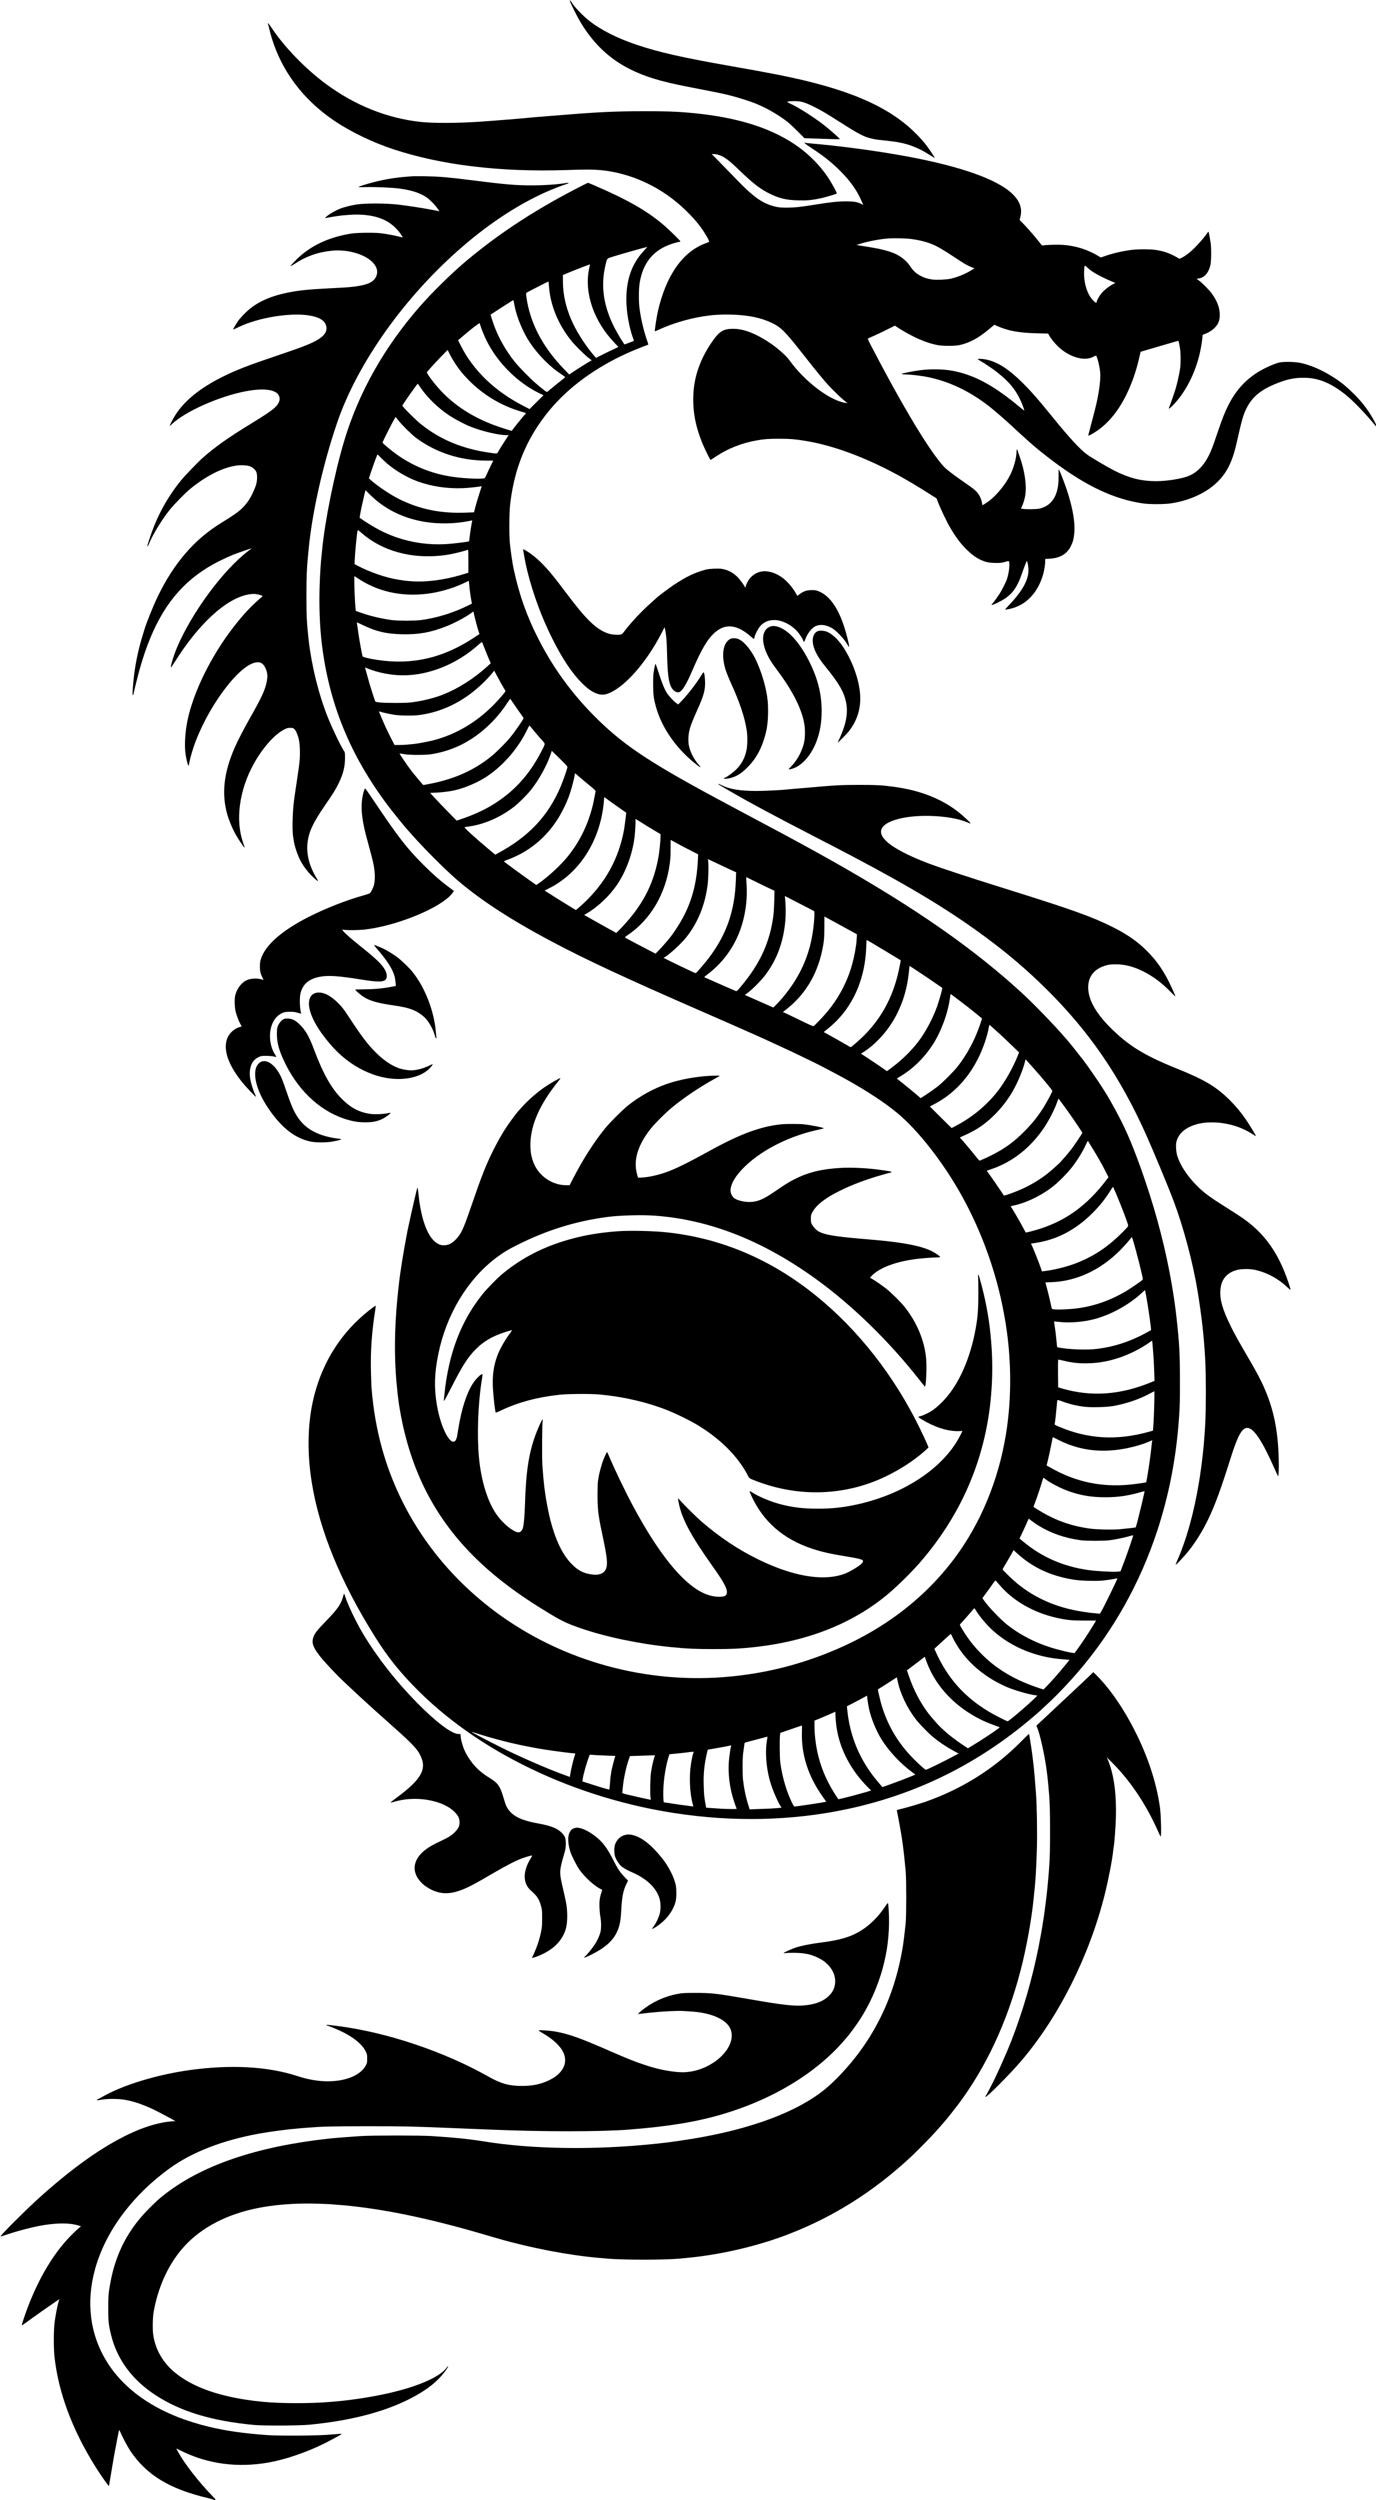 <!-- Generated by IcoMoon.io -->
<svg version="1.1" xmlns="http://www.w3.org/2000/svg" width="564" height="1024" viewBox="0 0 564 1024">
<title></title>
<g id="icomoon-ignore">
</g>
<path fill="#000" d="M233.568 0.346c0 0.484 3.043 6.57 4.443 8.869 5.308 8.783 11.808 14.92 20.279 19.156 6.034 3.008 12.448 4.979 22.804 7.002 12.43 2.403 14.834 2.904 17.79 3.631 3.561 0.864 8.955 2.593 11.531 3.7 4.391 1.85 9.076 4.616 12.534 7.365 0.813 0.64 2.662 2.369 4.132 3.855l2.68 2.697 3.544 0.104c1.954 0.069 5.221 0.173 7.244 0.242 2.438 0.086 3.665 0.086 3.665-0.035 0-0.173-2.369-2.299-4.875-4.409-4.27-3.579-11.618-8.35-15.698-10.218-1.072-0.484-1.106-0.519-0.692-0.692 0.242-0.104 1.4-0.19 2.593-0.19 2.645 0 4.132 0.398 7.521 2.040 2.974 1.418 4.979 2.593 10.667 6.207 8.765 5.567 10.46 6.431 13.969 7.192 1.435 0.328 2.334 0.432 7.417 0.968 6.051 0.64 10.892 2.351 15.923 5.636 1.141 0.743 2.075 1.262 2.075 1.176 0-0.311-2.662-4.184-4.097-5.999-0.743-0.916-2.386-2.732-3.682-4.011-11.238-11.238-28.198-18.447-56.534-24.031-5.117-1.003-11.013-2.092-20.314-3.717-18.706-3.285-28.492-5.498-37.43-8.506-8.074-2.697-14.937-6.172-19.726-10.010-2.645-2.109-6.12-5.774-7.106-7.503-0.38-0.657-0.657-0.882-0.657-0.519z"></path>
<path fill="#000" d="M109.869 9.837c0.052 0.19 0.294 1.141 0.536 2.126 3.682 15.335 12.966 28.353 26.832 37.654 6.708 4.478 15.508 8.713 23.979 11.514 19.744 6.518 43.947 9.422 70.883 8.523 7.935-0.277 10.978-0.259 14.004 0.017 9.63 0.916 19.156 4.478 27.506 10.304 4.962 3.458 10.287 8.575 13.572 13.036 1.815 2.472 3.752 5.844 3.475 6.068-0.069 0.052-0.622 0.277-1.245 0.501-9.595 3.406-16.562 13.381-19.865 28.457-0.415 1.85-1.262 7.538-1.141 7.642 0.052 0.052 0.761-0.225 1.591-0.622 5.359-2.472 11.86-4.443 18.118-5.463 3.682-0.605 7.175-0.83 11.238-0.743 7.002 0.156 12.327 1.21 16.787 3.302 4.097 1.936 5.532 3.406 14.073 14.28 3.873 4.945 6.967 8.713 8.99 10.978 1.833 2.040 5.394 5.515 6.829 6.639l1.366 1.089-0.864-0.121c-6.379-0.934-16.735-8.783-22.873-17.358-1.746-2.438-6.362-6.293-10.373-8.662-5.031-2.974-9.007-4.322-12.759-4.322-3.786 0-5.48 0.934-7.953 4.322-4.979 6.812-7.814 14.177-8.316 21.524-0.484 7.348 0.64 13.727 3.734 21.265 0.968 2.334 3.129 6.691 3.285 6.622 0.069-0.035 1.089-0.709 2.282-1.504 4.702-3.147 10.494-5.429 16.424-6.483 3.354-0.588 4.858-0.709 9.249-0.709 4.495 0 6.172 0.121 10.408 0.795 11.307 1.763 24.429 6.552 37.914 13.814 3.786 2.057 8.558 4.875 13.139 7.797l3.198 2.040 0.415 1.089c1.089 2.939 3.752 8.506 5.29 11.117 2.265 3.803 4.409 6.622 6.794 8.921 2.040 1.971 3.682 3.147 5.636 4.063 1.902 0.864 3.060 1.141 5.429 1.227 2.161 0.104 3.475-0.052 5.117-0.588 1.072-0.346 1.141-0.242 1.141 1.677 0 1.47-0.415 3.821-0.951 5.446-0.432 1.349-2.040 4.512-3.025 6.051-1.227 1.867-2.974 4.236-3.147 4.236-0.069 0-0.138 0.121-0.138 0.259 0 0.328 1.124-0.104 3.492-1.331 4.599-2.403 6.812-5.221 8.938-11.41 0.484-1.418 1.124-3.164 1.435-3.89l0.553-1.331 0.207 0.536c0.363 0.882 0.571 3.043 0.415 4.426-0.432 3.838-3.043 8.143-8.108 13.416-0.778 0.795-1.4 1.504-1.4 1.573 0 0.19 2.265-0.259 3.631-0.709 5.757-1.902 10.010-6.794 11.998-13.814 0.415-1.504 0.795-3.924 0.795-5.1v-1.072l1.781-0.104c4.27-0.225 7.175-1.936 8.765-5.187 0.847-1.746 1.158-2.939 1.383-5.325 0.467-4.945-1.055-12.517-4.236-20.988-1.158-3.060-2.005-5.1-2.144-5.1-0.052 0-0.069 1.089-0.052 2.403 0.19 7.711-2.317 12.223-7.572 13.623-1.21 0.328-5.532 0.415-7.123 0.156-0.813-0.121-0.813-0.138-0.571-0.519 0.467-0.726 1.297-3.198 1.556-4.72 0.726-4.149-0.104-10.131-2.265-16.217-0.432-1.245-0.83-2.386-0.882-2.559-0.19-0.605-0.398-0.277-0.398 0.622 0 2.49-1.089 6.518-2.593 9.491-2.42 4.858-6.794 9.785-10.581 11.964l-0.813 0.467-0.104-0.657c-0.363-2.299-1.331-4.097-2.991-5.584-0.536-0.484-2.299-1.781-3.924-2.887-4.011-2.749-7.244-5.187-8.368-6.293-4.806-4.824-14.384-20.176-25.259-40.524-0.398-0.761-1.020-1.936-1.383-2.593-0.346-0.674-1.072-2.023-1.591-3.025-0.536-1.003-1.521-2.887-2.213-4.201s-1.193-2.455-1.106-2.524c0.086-0.069 0.968-0.467 1.971-0.882 1.003-0.432 3.458-1.591 5.463-2.593l3.665-1.815 0.83 0.571c1.573 1.072 4.564 2.801 6.777 3.89 3.544 1.781 6.829 2.939 9.958 3.527 2.126 0.398 7.088 0.398 8.904-0.017 4.184-0.934 7.814-2.904 12.188-6.587l2.092-1.746 1.124 0.501c4.46 2.005 8.921 2.818 16.476 3.008l4.46 0.104 0.328 0.64c0.588 1.158 2.351 3.354 3.734 4.668 4.668 4.443 10.892 6.207 14.574 4.132 0.726-0.415 0.968-0.484 1.072-0.311 0.45 0.743 1.227 3.665 1.47 5.619 0.259 1.919 0.259 2.576 0.086 4.789-0.207 2.49-0.674 5.446-1.4 8.765-0.311 1.47-0.847 3.544-2.196 8.644-0.225 0.899-0.571 2.23-0.761 2.939s-0.38 1.435-0.432 1.591c-0.156 0.519 0.294 0.363 1.988-0.64 5.377-3.181 9.837-8.316 13.433-15.473 2.369-4.737 4.236-10.114 5.515-15.819 0.259-1.141 0.467-2.092 0.484-2.092 0.017-0.017 1.712-0.519 3.752-1.106 4.357-1.262 7.14-2.075 9.768-2.853 1.055-0.311 1.936-0.536 1.954-0.519 0.104 0.086 0.346 1.227 0.64 2.922 0.328 1.815 0.363 6.189 0.086 8.264-0.328 2.351-1.158 6.12-1.902 8.575-0.571 1.884-2.161 6.449-2.68 7.676-0.277 0.674 0.363 0.259 1.625-1.037 5.117-5.221 9.163-13.105 11.065-21.559 0.519-2.265 1.055-5.792 1.055-6.829 0-0.415 0.104-0.519 0.657-0.709 1.366-0.432 3.077-1.435 4.046-2.351 1.867-1.798 2.472-3.371 2.351-6.172-0.121-2.628-1.124-5.187-3.181-8.056-1.124-1.556-3.89-4.374-5.29-5.394l-1.020-0.743 0.761-0.104c2.438-0.363 4.080-2.178 4.91-5.429 0.38-1.487 0.432-7.157 0.086-9.336-0.415-2.611-0.778-4.409-0.899-4.409-0.069 0-0.346 0.328-0.605 0.726-0.934 1.418-3.354 4.218-5.204 6.034-2.005 1.954-3.544 3.112-5.083 3.873l-0.968 0.467-1.521-0.864c-2.559-1.47-5.273-2.369-8.523-2.818-1.746-0.242-5.982-0.311-8.264-0.104-3.648 0.294-8.783 1.418-12.413 2.714l-1.521 0.536-1.003-0.605c-4.339-2.645-9.526-4.27-14.713-4.581-2.196-0.138-6.864 0-7.953 0.242-0.363 0.086-0.536-0.035-1.089-0.778-1.383-1.85-4.996-6.051-6.725-7.814l-1.798-1.85 0.294-1.176c0.968-3.7-0.328-6.985-4.011-10.183-6.985-6.051-23.305-11.428-46.921-15.456-7.209-1.245-16.822-2.611-23.685-3.371-1.331-0.156-2.697-0.311-3.025-0.346-0.968-0.121-7.399-0.743-8.904-0.864-0.761-0.069-1.521-0.156-1.712-0.207-0.778-0.225 0.035 0.415 3.44 2.68 4.737 3.164 7.676 5.515 11.065 8.921 4.028 4.028 6.673 7.728 8.558 11.998l0.813 1.85-0.968-0.484c-1.521-0.743-3.025-0.985-6.276-0.985-2.974 0-5.619 0.277-11.117 1.141-7.469 1.193-9.37 1.4-12.724 1.435-2.904 0.035-4.478-0.173-6.622-0.864-4.409-1.452-7.849-4.028-14.384-10.823-2.265-2.351-5.463-5.636-7.088-7.278l-2.956-2.974h0.899c0.484 0 1.4 0.156 2.005 0.363 2.334 0.761 3.976 1.971 8.454 6.293 5.74 5.515 8.731 7.797 12.621 9.664 4.011 1.919 6.639 2.524 11.497 2.645 3.648 0.086 5.325-0.052 9.146-0.83 1.677-0.346 6.397-1.729 6.622-1.954 0.242-0.242-2.265-4.789-4.080-7.365-3.942-5.619-9.267-10.563-15.456-14.28-10.598-6.379-24.204-10.114-42.028-11.566-4.737-0.398-8.99-0.519-17.046-0.519-12.794 0-19.605 0.346-39.504 1.988-2.282 0.19-4.651 0.38-5.273 0.432s-1.47 0.138-1.902 0.173c-2.974 0.328-15.093 1.297-21.438 1.729-8.834 0.588-18.447 0.622-23.599 0.086-13.952-1.487-27.299-6.829-39.245-15.733-8.385-6.224-17.029-15.197-22.198-23.046-1.055-1.573-1.556-2.092-1.314-1.349zM373.847 97.94c3.561 0.501 6.431 1.279 9.18 2.507 1.677 0.761 4.011 2.161 7.953 4.754 4.409 2.922 5.446 3.527 7.209 4.218l1.21 0.484-1.279 0.795c-2.524 1.573-5.601 2.818-8.61 3.492-1.763 0.38-5.809 0.536-7.572 0.277-3.734-0.553-6.777-2.299-8.541-4.927-1.176-1.746-1.884-2.524-3.233-3.596-3.008-2.403-6.743-3.631-14.799-4.893-1.521-0.225-3.112-0.484-3.544-0.571l-0.778-0.138 1.47-0.467c3.423-1.055 7.866-1.902 11.48-2.196 2.472-0.19 7.624-0.069 9.854 0.259zM447.894 111.338c1.573 1.037 5.308 2.922 7.659 3.89l1.642 0.674-1.124 0.571c-1.608 0.847-3.544 2.386-4.599 3.648-0.899 1.089-1.971 3.025-1.971 3.544 0 0.605-0.415 0.432-1.452-0.605-2.403-2.42-3.907-7.296-3.682-11.981 0.121-2.645 0.121-2.645 1.245-1.539 0.519 0.501 1.539 1.297 2.282 1.798z"></path>
<path fill="#000" d="M169.082 72.197c-6.431 0.432-10.874 1.106-15.905 2.42-3.198 0.83-6.224 1.798-6.224 1.971 0 0.086 1.262 0.121 2.904 0.052 3.337-0.121 10.788 0.19 13.693 0.571 5.135 0.674 8.61 1.798 11.41 3.7 1.193 0.83 3.527 3.216 4.443 4.581l0.709 1.055-1.487-0.311c-4.357-0.882-11.601-2.005-15.681-2.455-5.152-0.553-13.139-0.571-16.649-0.035-2.196 0.328-5.048 1.020-6.57 1.591-1.712 0.64-4.201 2.005-5.394 2.939-0.985 0.778-1.349 1.262-0.778 1.037 0.346-0.121 3.994-0.743 5.359-0.899 0.571-0.052 1.176-0.138 1.349-0.173 0.19-0.035 1.625-0.138 3.216-0.259 4.875-0.328 9.422 0.225 12.863 1.591 3.198 1.262 5.913 3.423 7.884 6.276 0.501 0.726 0.882 1.366 0.847 1.4s-0.605-0.086-1.262-0.277c-1.712-0.467-5.359-1.158-7.693-1.435-2.645-0.328-9.785-0.242-12.188 0.138-8.229 1.314-15.006 4.236-20.47 8.834-1.833 1.556-4.495 4.322-4.305 4.495 0.035 0.052 0.813-0.398 1.729-1.003 4.633-3.060 9.543-4.772 15.231-5.325 6.898-0.674 14.557 1.798 17.34 5.601 1.21 1.625 1.452 3.302 0.743 4.945-1.055 2.472-3.994 3.7-10.356 4.322-1.902 0.19-2.939 0.259-8.558 0.536-8.904 0.45-12.932 0.864-17.548 1.815-7.711 1.591-13.174 4.236-17.375 8.454-1.055 1.055-2.299 2.455-2.766 3.112-0.864 1.245-2.196 3.561-2.040 3.561 0.052 0 1.037-0.467 2.196-1.020 7.953-3.89 21.317-6.086 29.062-4.772 3.613 0.605 5.705 1.694 6.552 3.406 1.106 2.213 0.259 4.27-2.49 6.103-2.645 1.763-6.276 3.216-17.289 6.915-11.981 4.028-16.856 5.93-22.562 8.783-8.955 4.478-15.266 9.578-19.035 15.387-0.985 1.504-2.524 4.46-2.403 4.581 0.035 0.052 0.484-0.294 0.985-0.778 5.463-5.152 19.173-11.238 30.047-13.347 5.429-1.037 9.682-0.985 11.981 0.173 0.951 0.484 1.297 0.795 1.694 1.573 0.778 1.504 0.173 3.268-1.712 4.979-1.487 1.366-4.046 3.077-9.889 6.656-9.094 5.55-14.419 9.319-19.536 13.814-1.971 1.729-7.503 7.486-9.007 9.353-5.947 7.417-9.975 14.937-12.949 24.1-0.985 3.043-0.916 2.783-0.692 2.783 0.104 0 0.311-0.328 0.467-0.743 1.556-3.89 5.29-10.027 8.644-14.211 1.798-2.23 6.258-6.794 8.35-8.506 7.693-6.328 15.905-9.975 21.784-9.682 2.109 0.104 3.129 0.415 4.132 1.279 1.193 1.020 1.487 1.746 1.487 3.769 0 2.005-0.432 3.475-1.815 6.397-1.227 2.559-2.438 4.305-4.218 6.068-1.625 1.608-3.51 2.939-8.834 6.207-10.823 6.656-19.242 16.424-25.76 29.875-1.971 4.080-4.754 10.961-5.584 13.814-0.104 0.311-0.45 1.47-0.778 2.559-1.781 5.774-3.112 12.361-3.665 18.153-0.398 4.184-0.484 6.051-0.277 6.051 0.104 0 0.225-0.173 0.259-0.398 0.346-1.729 1.884-7.901 2.628-10.494 1.418-4.962 2.628-8.506 4.253-12.448 6.293-15.248 15.162-25.086 28.578-31.724 1.815-0.882 4.218-1.988 5.342-2.438 1.763-0.692 7.434-2.662 7.659-2.662 0.035 0-0.553 0.467-1.314 1.037-10.252 7.728-23.201 25.241-29.287 39.591-1.331 3.164-2.697 7.572-2.507 8.16 0.035 0.104 0.64-0.743 1.349-1.867 10.131-16.286 21.835-26.866 31.050-28.094 1.227-0.173 1.867-0.173 2.835 0 1.418 0.225 2.559 0.657 2.317 0.847-4.495 3.803-7.797 7.296-11.998 12.742-9.094 11.756-16.286 26.365-18.741 38.035-0.916 4.443-1.279 9.664-0.899 13.139 0.242 2.213 1.020 5.446 1.297 5.446 0.086 0 0.207-0.363 0.277-0.83 0.19-1.331 0.934-4.115 1.729-6.518 2.576-7.711 7.14-16.338 12.361-23.357 5.999-8.056 11.324-12.223 14.782-11.583 1.262 0.242 2.386 1.694 2.939 3.821 0.328 1.279 0.328 2.282 0 3.994-0.657 3.458-2.092 6.552-7.261 15.629-2.248 3.959-4.841 9.025-6.016 11.756-4.391 10.148-5.308 18.758-2.87 27.229 0.622 2.178 2.075 5.671 3.216 7.745 0.985 1.781 3.544 5.653 3.752 5.653 0.156 0 0.138-0.086-0.501-1.902-3.268-9.301-1.625-21.593 4.322-32.347 3.648-6.57 8.523-12.085 12.5-14.107 1.124-0.571 1.452-0.657 2.472-0.657 1.003 0 1.227 0.052 1.642 0.432 0.709 0.657 1.556 2.662 1.954 4.616 0.415 1.971 0.501 6.431 0.19 9.042-0.104 0.813-0.225 1.815-0.277 2.248-0.086 0.726-0.778 5.394-1.349 9.163-0.138 0.899-0.294 1.988-0.363 2.42-0.052 0.432-0.173 1.314-0.259 1.988-0.588 4.409-0.778 11.964-0.38 14.436 0.104 0.622 0.242 1.47 0.294 1.884 0.363 2.541 1.798 6.622 3.164 8.938 1.055 1.833 2.593 3.821 4.028 5.273 1.452 1.435 2.749 2.524 2.749 2.265 0-0.104-0.294-0.674-0.674-1.279-2.818-4.651-4.115-9.595-3.665-14.021 0.484-4.72 2.178-8.385 7.399-15.975 3.198-4.633 4.080-6.068 5.342-8.61 1.919-3.924 2.662-6.846 2.662-10.598 0-1.798-0.052-2.213-0.311-2.593-1.331-1.936-4.893-9.319-6.743-13.952-3.838-9.664-6.691-21.265-7.901-32.070-0.726-6.673-0.864-9.422-0.864-17.807 0-7.486 0.156-11.341 0.605-15.819 0.086-0.864 0.207-2.057 0.259-2.68 1.383-15.162 5.895-35.269 11.756-52.384 8.42-24.567 27.852-51.814 51.52-72.18 11.186-9.63 22.89-17.254 34.11-22.25 2.628-1.158 7.106-2.904 8.385-3.25 1.020-0.277 1.089-0.605 0.086-0.45-3.924 0.64-9.059 1.003-14.142 1.003-6.985 0-11.117-0.363-25.414-2.178-8.869-1.124-12.88-1.47-18.499-1.556-2.334-0.035-4.668-0.035-5.187 0z"></path>
<path fill="#000" d="M239.36 75.655c-18.775 9.474-33.937 19.277-47.976 30.998-5.965 4.979-14.107 12.949-19.208 18.775-14.574 16.632-25.068 35.199-30.998 54.839-4.046 13.416-8.056 33.229-9.18 45.348-0.052 0.622-0.138 1.4-0.173 1.729-0.277 1.919-0.64 7.59-0.813 12.655-0.277 8.074 0.052 16.649 0.899 23.737 2.956 24.411 11.566 45.555 26.953 66.042 2.161 2.887 7.763 9.785 8.489 10.46 0.052 0.052 0.674 0.743 1.383 1.556 4.72 5.377 13.105 13.779 17.946 18.032 9.647 8.437 22.371 16.77 39.712 25.95 14.004 7.417 30.238 14.972 60.51 28.163 8.558 3.734 21.818 9.561 24.118 10.615 0.519 0.242 2.23 1.020 3.803 1.729 4.754 2.161 11.687 5.394 14.436 6.76 1.435 0.709 2.991 1.452 3.458 1.677 1.625 0.709 11.047 5.653 14.592 7.642 8.506 4.772 15.542 9.44 20.591 13.623 8.575 7.14 18.879 20.366 26.365 33.886 8.177 14.747 14.125 31.344 17.185 47.889 0.674 3.579 0.847 4.668 1.297 8.039 1.573 11.531 1.729 23.996 0.467 35.096-0.38 3.268-0.38 3.337-0.899 6.57-3.008 18.706-10.356 36.479-21.023 50.742-12.915 17.271-30.618 30.428-52.609 39.072-12.742 5.014-25.431 8.074-39.072 9.405-34.421 3.406-69.396-6.241-96.729-26.642-22.734-16.96-38.865-40.196-46.23-66.526-2.282-8.16-3.752-16.701-4.426-25.76-0.035-0.519-0.121-3.285-0.19-6.137-0.19-8.229 0.328-15.802 1.677-24.429 0.19-1.279 0.328-2.351 0.277-2.386-0.104-0.104-2.87 1.988-4.875 3.717-10.667 9.146-17.807 21.334-20.919 35.632-2.144 9.924-2.282 21.351-0.415 33.021 3.129 19.571 11.739 40.593 25.829 63.103 5.29 8.471 10.287 14.695 17.634 22.043 10.027 10.010 22.216 19.087 35.787 26.659 18.343 10.235 38.778 17.721 59.991 21.991 24.083 4.841 48.598 5.411 71.661 1.642 31.967-5.221 60.147-18.309 84.731-39.331 2.628-2.23 2.749-2.351 7.209-6.535 3.112-2.939 7.814-7.901 11.22-11.877 14.419-16.77 25.397-36.323 32.451-57.726 4.927-15.006 7.866-30.238 8.99-46.765 0.328-4.806 0.363-6.172 0.346-15.733 0-10.235-0.277-15.024-1.383-24.809-0.553-4.91-1.106-8.731-1.988-13.917-2.369-13.762-6.034-28.042-10.84-42.184-1.677-4.927-1.884-5.48-3.492-9.768-3.458-9.198-5.861-14.315-11.013-23.426-2.369-4.184-7.244-11.462-11.099-16.58-1.383-1.815-6.137-7.763-6.397-7.97-0.052-0.052-0.571-0.64-1.141-1.297-4.028-4.72-13.139-14.107-17.634-18.17-4.288-3.873-4.927-4.426-6.915-6.137-21.057-18.032-46.748-34.906-83.504-54.874-2.766-1.487-5.498-2.974-6.086-3.302-0.951-0.519-16.303-8.713-20.625-10.996-33.834-17.98-44.881-25.12-56.689-36.704-9.768-9.578-17.6-20.141-23.806-32.157-4.979-9.612-8.16-18.516-10.442-29.131-0.519-2.369-1.227-7.227-1.591-10.719-0.328-3.216-0.277-12.396 0.086-15.646 1.418-12.534 5.066-22.89 11.462-32.52 7.14-10.771 17.029-19.45 30.238-26.572 2.092-1.124 4.339-2.213 7.745-3.734 1.418-0.64 6.829-2.783 7.019-2.783 0.259 0 0.242-0.121-0.242-1.573-1.418-4.115-2.559-8.852-3.129-13.105-0.432-3.060-0.398-8.368 0.069-11.013 1.331-7.572 5.169-12.551 11.722-15.162 1.539-0.622 4.011-1.331 4.599-1.331 0.173 0 0.311-0.086 0.311-0.207 0-0.259-4.27-4.443-6.656-6.518-6.691-5.792-14.747-10.425-28.336-16.286-1.504-0.657-2.801-1.193-2.853-1.176-0.052 0-0.795 0.346-1.66 0.778zM263.91 102.728c-4.841 5.152-7.175 11.601-7.175 19.83 0 5.204 1.089 11.462 2.783 16.078 0.19 0.501 0.311 0.951 0.294 0.968-0.086 0.086-3.665 1.47-3.803 1.47-0.207 0-2.697-4.080-3.924-6.431-4.72-9.042-5.965-17.392-3.907-26.071 0.692-2.904 0.484-2.662 3.060-3.458 3.389-1.072 13.226-3.838 14.021-3.959 0.086 0-0.519 0.692-1.349 1.573zM241.521 109.782c-2.213 10.027 1.815 21.835 10.529 30.825 0.726 0.743 1.331 1.4 1.366 1.47 0.017 0.069-0.847 0.501-1.902 0.985-1.072 0.467-3.129 1.452-4.581 2.196l-2.628 1.331-0.726-0.813c-3.008-3.44-6.604-8.869-8.627-13.070-2.749-5.723-4.167-11.48-4.218-17.046l-0.017-3.008 1.815-0.761c2.144-0.916 9.232-3.665 9.284-3.613 0.017 0.035-0.121 0.709-0.294 1.504zM224.993 116.992c0.519 7.97 3.803 15.992 9.353 22.786 1.539 1.884 5.048 5.359 6.846 6.777l1.331 1.037-1.712 1.003c-0.951 0.536-3.025 1.85-4.616 2.887l-2.887 1.919-2.23-2.317c-7.676-7.97-12.534-16.493-14.609-25.57-0.588-2.593-0.968-5.342-0.761-5.55 0.19-0.19 8.869-4.633 9.076-4.651 0.052 0 0.156 0.761 0.207 1.677zM210.886 125.117c0.864 4.685 3.44 10.926 6.293 15.179 3.44 5.135 8.298 10.027 12.949 13.036 0.813 0.536 1.504 1.037 1.521 1.106 0.017 0.086-0.692 0.692-1.573 1.383-0.882 0.674-2.49 1.971-3.579 2.887-1.072 0.899-2.057 1.712-2.178 1.798-0.242 0.173-1.037-0.415-4.409-3.233-2.351-1.971-7.088-6.794-8.886-9.025-3.371-4.201-6.155-8.955-8.056-13.744-0.692-1.729-1.954-5.55-1.867-5.619 0.311-0.242 5.152-3.406 6.622-4.305 1.055-0.657 2.057-1.279 2.248-1.418 0.19-0.121 0.38-0.225 0.432-0.225 0.052-0.017 0.277 0.968 0.484 2.178zM196.899 133.295c0.398 1.418 1.608 4.374 2.628 6.397 4.391 8.783 12.379 16.804 21.006 21.109l2.23 1.106-2.853 2.818-2.853 2.835-2.576-1.331c-11.773-6.068-20.521-14.505-25.673-24.774l-1.055-2.092 1.124-0.951c0.622-0.536 1.608-1.383 2.213-1.884 2.109-1.815 5.377-4.27 5.48-4.149 0.069 0.086 0.207 0.484 0.328 0.916zM186.733 149.165c1.746 2.593 2.87 3.959 5.256 6.414 5.982 6.155 13.554 10.684 21.801 13.053 1.763 0.501 1.954 0.588 1.694 0.813-0.536 0.432-5.567 6.639-5.688 7.019-0.035 0.104-4.789-1.418-6.95-2.213-9.664-3.579-17.323-8.662-23.34-15.508-2.092-2.369-4.651-5.895-4.53-6.241 0.121-0.328 3.51-4.063 5.999-6.622l2.49-2.541 1.020 2.005c0.553 1.089 1.573 2.818 2.248 3.821zM171.934 158.138c2.939 4.478 7.538 8.973 12.396 12.171 2.126 1.383 6.293 3.579 8.35 4.391 4.875 1.936 11.583 3.527 14.903 3.544h0.899l-1.608 2.455c-0.882 1.366-1.954 3.077-2.369 3.803-0.864 1.521-0.363 1.418-3.873 0.916-11.134-1.591-20.228-5.377-28.007-11.618-1.919-1.539-5.826-5.325-7.071-6.846l-0.674-0.813 1.521-2.299c1.383-2.057 4.72-6.691 4.824-6.691 0.035 0 0.346 0.45 0.709 0.985zM163.29 172.194c1.279 1.694 5.411 5.792 7.175 7.106 8.143 6.068 18.084 9.319 28.699 9.37h3.025l-0.951 1.919c-0.536 1.055-1.262 2.611-1.642 3.475-0.363 0.847-0.778 1.66-0.934 1.763-0.536 0.45-7.296 0.242-12.206-0.398-8.368-1.055-16.078-3.976-22.994-8.679-2.524-1.729-6.656-5.117-6.656-5.463 0-0.484 5.117-10.477 5.359-10.477 0.052 0 0.553 0.622 1.124 1.383zM158.64 189.845c3.44 2.956 8.16 5.723 12.43 7.296 5.74 2.092 11.981 3.043 18.499 2.818 2.697-0.086 7.434-0.622 7.832-0.864 0.086-0.052-0.346 1.366-0.934 3.147s-1.314 4.218-1.625 5.411l-0.553 2.196-3.198 0.121c-10.269 0.415-18.862-1.297-27.281-5.446-3.734-1.833-8.886-5.273-11.843-7.901l-0.761-0.692 1.003-3.008c0.553-1.66 1.297-3.752 1.66-4.651 0.346-0.899 0.692-1.781 0.743-1.954 0.104-0.259 0.328-0.086 1.279 0.934 0.64 0.674 1.867 1.833 2.749 2.593zM154.162 204.904c7.417 6.172 17.116 9.474 27.869 9.474 3.89 0 7.382-0.363 11.151-1.158 0.277-0.052 0.467-0.035 0.398 0.052-0.19 0.311-1.089 6.189-1.193 7.728-0.017 0.363-0.086 0.692-0.156 0.726-0.328 0.207-6.57 0.968-9.353 1.141-6.967 0.415-14.125-0.571-20.591-2.853-4.945-1.746-9.094-3.942-14.834-7.884-0.156-0.121 0.571-3.855 1.608-8.247l0.743-3.129 1.4 1.418c0.761 0.778 2.092 2.005 2.956 2.732zM150.099 219.858c8.748 6.656 20.746 9.319 33.246 7.382 2.438-0.38 6.777-1.435 8.471-2.075 0.121-0.052 0.173 1.573 0.173 4.668v4.754l-0.864 0.259c-0.467 0.138-1.4 0.415-2.075 0.622-7.071 2.109-14.471 3.060-20.4 2.611-2.87-0.225-2.956-0.242-5.792-0.709-4.927-0.83-11.428-3.077-16.147-5.584l-1.383-0.726 0.052-1.383c0.069-2.611 0.882-11.186 1.176-12.327 0.086-0.363 0.156-0.328 1.245 0.622 0.622 0.553 1.66 1.4 2.299 1.884zM147.644 237.51c8.42 5.325 18.758 7.209 29.563 5.377 4.668-0.795 9.785-2.438 13.693-4.409 0.657-0.328 1.227-0.588 1.262-0.553 0.017 0.035 0.086 0.709 0.156 1.521 0.121 1.712 0.553 4.893 0.882 6.604l0.225 1.193-1.331 0.657c-6.137 3.095-13.139 5.256-19.726 6.103-2.334 0.294-9.388 0.294-11.583 0-4.616-0.64-8.644-1.573-12.534-2.922l-2.42-0.847-0.121-1.21c-0.207-1.988-0.484-8.126-0.484-10.684v-2.386l0.484 0.311c0.259 0.173 1.124 0.726 1.936 1.245zM194.15 250.857c0 0.45 1.418 5.947 1.954 7.572l0.432 1.262-1.539 1.020c-13.053 8.783-25.76 11.791-40.438 9.578-3.060-0.45-5.861-1.141-5.947-1.435-0.242-0.83-1.331-6.76-1.556-8.402-0.052-0.38-0.259-1.763-0.45-3.077-0.19-1.331-0.346-2.438-0.346-2.455 0-0.035 1.037 0.432 2.299 1.037 5.619 2.732 9.682 3.682 16.199 3.838 6.864 0.156 11.704-0.709 18.153-3.25 3.492-1.366 8.42-4.011 10.46-5.619 0.64-0.501 0.778-0.519 0.778-0.069zM198.887 266.243c0.605 1.573 1.383 3.423 1.694 4.132l0.588 1.279-1.055 0.968c-5.567 5.135-12.067 9.301-18.412 11.825-3.527 1.418-7.987 2.541-12.448 3.164-1.677 0.242-3.319 0.311-7.348 0.311-5.256 0-7.797-0.207-8.074-0.622-0.069-0.121-0.605-1.625-1.158-3.337-0.916-2.835-1.487-4.789-2.662-9.094l-0.415-1.487 1.47 0.588c4.253 1.66 9.491 2.645 14.125 2.645 10.632 0 22.008-4.581 30.774-12.396 1.245-1.106 1.573-1.331 1.677-1.106 0.069 0.156 0.622 1.556 1.245 3.129zM203.745 276.893c1.089 2.075 2.783 5.083 3.319 5.878 0.225 0.346 0.138 0.501-1.349 2.248-7.832 9.249-17.323 15.404-28.111 18.222-1.884 0.484-5.982 1.262-7.745 1.47-3.025 0.328-4.374 0.432-6.155 0.432h-2.005l-1.487-2.904c-1.625-3.181-2.645-5.394-4.011-8.696l-0.899-2.196 0.536 0.173c1.227 0.38 4.115 1.020 5.895 1.279 2.334 0.363 7.745 0.415 10.114 0.086 7.572-1.020 14.626-3.959 21.006-8.731 3.129-2.334 6.76-5.774 8.817-8.35 0.484-0.605 0.882-1.089 0.899-1.089s0.536 0.985 1.176 2.178zM210.73 288.528c0.778 1.176 1.971 2.87 2.645 3.786s1.227 1.746 1.227 1.85c0 0.45-3.665 5.723-5.671 8.126-1.66 2.005-5.273 5.619-7.261 7.261-7.157 5.895-15.491 9.63-25.864 11.583-1.245 0.242-2.299 0.432-2.317 0.432-0.069 0-3.648-4.253-4.512-5.359-1.902-2.455-5.411-7.607-5.169-7.607 0.052 0 0.847 0.138 1.781 0.294 2.42 0.415 8.955 0.415 11.445 0 5.965-1.003 11.134-2.974 16.061-6.137 5.757-3.682 10.996-8.921 14.816-14.816 0.657-1.003 1.227-1.746 1.279-1.677 0.069 0.069 0.761 1.089 1.539 2.265zM217.68 297.916c0.571 0.726 3.25 3.942 3.44 4.115 0.052 0.052 0.588 0.657 1.193 1.331 1.279 1.47 1.331 1.037-0.467 4.512-5.083 9.872-11.652 16.908-20.833 22.32-3.181 1.867-7.486 3.786-11.687 5.204l-2.144 0.726-2.697-2.732c-2.818-2.853-5.429-5.601-7.175-7.503l-1.003-1.124 2.472-0.104c2.818-0.138 5.774-0.519 7.935-1.037 4.149-0.985 9.353-3.25 12.828-5.584 6.881-4.581 12.932-11.635 16.58-19.242 0.415-0.882 0.813-1.608 0.882-1.608 0.052 0 0.363 0.328 0.674 0.726zM232.565 314.306c-0.156 0.934-1.85 5.74-2.818 8.005-5.117 11.964-13.036 20.366-25.604 27.143l-1.141 0.622-2.662-2.213c-5.48-4.581-10.2-8.869-9.924-9.025 0.104-0.069 0.622-0.156 1.141-0.225 6.552-0.778 13.399-3.717 19.19-8.195 1.833-1.435 5.256-4.841 6.812-6.777 3.354-4.218 6.656-10.183 8.229-14.937l0.38-1.176 3.233 3.164c2.766 2.732 3.233 3.25 3.164 3.613zM238.34 318.956c1.037 0.899 2.766 2.334 3.838 3.198 1.055 0.847 1.936 1.677 1.936 1.833 0 0.328-0.743 4.201-1.037 5.446-1.954 8.091-5.204 14.851-10.131 21.092-2.783 3.527-8.005 8.402-11.998 11.203l-1.124 0.778-1.383-0.968c-3.976-2.783-11.151-8.022-11.895-8.679-0.086-0.069 0.657-0.415 1.642-0.778 9.509-3.458 17.34-10.408 22.181-19.674 1.521-2.887 2.541-5.273 3.371-7.849 0.692-2.092 1.573-5.567 1.815-7.106l0.121-0.726 0.398 0.294c0.207 0.173 1.227 1.037 2.265 1.936zM249.992 328.171c1.452 1.055 6.362 4.53 6.673 4.702 0.069 0.035-0.64 5.567-0.864 6.881-2.144 11.929-7.728 22.026-16.839 30.462-1.020 0.934-2.092 1.884-2.403 2.126l-0.536 0.415-2.662-1.625c-2.541-1.556-5.723-3.544-8.731-5.463l-1.418-0.899 1.867-0.934c12.050-6.034 20.366-18.62 22.233-33.626 0.138-1.089 0.259-2.403 0.277-2.887 0.035-0.64 0.104-0.864 0.225-0.761 0.104 0.069 1.089 0.795 2.178 1.608zM262.907 336.919c1.314 0.847 3.613 2.248 5.117 3.129l2.714 1.608v1.176c0 1.47-0.45 5.913-0.795 7.901-1.815 10.46-5.844 18.741-13.174 27.022-1.037 1.193-2.403 2.662-3.025 3.268l-1.141 1.106-3.077-1.694c-1.694-0.934-4.651-2.593-6.587-3.682l-3.492-1.988 0.64-0.38c4.789-2.714 9.716-7.348 12.966-12.188 3.579-5.325 6.224-12.586 7.036-19.294 0.207-1.729 0.484-6.016 0.415-6.725-0.035-0.432-0.035-0.778-0.017-0.778s1.106 0.692 2.42 1.521zM279.815 346.687c1.521 0.795 3.579 1.867 4.564 2.351l1.781 0.899-0.104 2.282c-0.536 10.978-3.129 19.398-8.541 27.696-0.795 1.227-1.815 2.697-2.248 3.285-1.314 1.729-4.253 5.117-5.463 6.293l-1.124 1.124-1.954-1.020c-4.668-2.403-10.373-5.429-10.563-5.601-0.069-0.069 0.311-0.432 0.864-0.795 9.491-6.293 15.871-17.029 17.496-29.477 0.311-2.334 0.346-2.991 0.346-6.449l0.017-3.268 1.089 0.605c0.588 0.328 2.317 1.262 3.838 2.075zM301.235 357.077l0.501 0.19-0.121 3.285c-0.45 12.707-3.873 22.406-11.324 32.139-1.106 1.452-3.717 4.512-4.841 5.688-0.294 0.294-0.363 0.277-1.763-0.38-3.613-1.677-9.543-4.53-10.581-5.083l-1.124-0.588 0.519-0.294c2.092-1.245 6.794-5.584 8.817-8.143 4.72-5.965 7.624-13.105 8.713-21.351 0.311-2.386 0.467-7.728 0.277-9.44l-0.138-1.21 5.29 2.49c2.904 1.366 5.498 2.576 5.774 2.697zM310.761 361.659c2.576 1.262 5.117 2.49 5.688 2.732l1.003 0.467-0.086 3.976c-0.052 2.196-0.207 4.962-0.363 6.155-1.418 10.944-5.498 19.83-13.381 29.166-1.418 1.694-1.677 1.919-2.005 1.781-0.588-0.225-6.864-2.974-9.699-4.236-1.418-0.64-2.766-1.227-2.991-1.314-0.38-0.138-0.328-0.207 0.847-1.106 7.624-5.723 12.759-13.589 15.006-22.976 1.262-5.238 1.591-9.993 1.124-15.819-0.069-0.726-0.052-1.245 0.035-1.193s2.265 1.124 4.824 2.369zM332.199 372.412l1.556 0.83 0.052 0.83c0.035 0.45-0.017 1.919-0.138 3.25-0.985 12.24-5.048 22.043-13.001 31.465-0.726 0.847-1.85 2.075-2.507 2.732l-1.193 1.158-4.132-1.815c-2.282-1.003-4.305-1.902-4.495-1.988s-0.951-0.432-1.694-0.743l-1.331-0.588 1.418-1.089c2.040-1.573 5.359-4.962 6.985-7.123 4.841-6.466 7.451-13.623 8.212-22.527 0.19-2.317 0.138-6.466-0.121-8.8l-0.121-1.003 4.478 2.299c2.455 1.262 5.187 2.662 6.034 3.112zM347.672 380.728l3.544 1.954v0.778c-0.017 0.864-0.259 3.648-0.346 3.803-0.017 0.052-0.086 0.467-0.156 0.951-0.242 2.092-1.245 6.414-2.057 8.904-2.057 6.293-5.256 12.085-9.561 17.289-1.487 1.798-5.152 5.636-5.619 5.895-0.225 0.104-1.712-0.553-5.878-2.593-3.077-1.504-5.844-2.818-6.155-2.939l-0.553-0.225 1.746-1.383c8.056-6.414 13.036-15.283 14.851-26.417 0.311-1.936 0.38-3.095 0.398-6.829l0.017-4.512 3.112 1.677c1.712 0.934 4.702 2.559 6.656 3.648zM357.147 386.088c1.591 0.934 8.834 5.29 11.289 6.794l0.778 0.484-0.467 2.438c-2.213 11.48-6.933 20.643-14.592 28.353-1.591 1.591-5.221 4.772-5.463 4.772-0.069 0-0.968-0.501-2.005-1.106-1.66-0.985-8.471-4.806-8.955-5.031-0.086-0.035 0.017-0.207 0.259-0.38 1.262-0.916 3.717-3.060 4.979-4.339 7.451-7.624 11.67-18.136 12.085-30.082 0.052-1.625 0.138-2.974 0.173-2.974s0.899 0.484 1.919 1.072zM380.175 400.489c1.573 1.072 3.579 2.438 4.443 3.043l1.608 1.106-0.104 0.692c-0.138 0.83-1.418 5.221-2.040 6.967-1.85 5.117-4.772 10.563-7.797 14.505-2.974 3.838-6.725 7.486-10.874 10.563l-1.884 1.4-0.968-0.709c-1.331-0.951-4.668-3.216-7.382-4.996l-2.282-1.47 0.813-0.519c5.532-3.475 10.719-9.353 13.952-15.802 2.611-5.187 4.184-10.632 4.841-16.787l0.311-2.853 2.265 1.47c1.227 0.795 3.527 2.334 5.1 3.389zM393.28 409.859c3.51 2.645 4.668 3.561 7.642 5.999 0.813 0.674 1.504 1.245 1.539 1.262 0.138 0.104-1.314 4.27-2.265 6.535-1.902 4.564-4.581 9.18-7.572 13.053-1.677 2.144-6.016 6.5-8.298 8.316-1.003 0.778-2.974 2.178-4.374 3.112l-2.576 1.677-2.351-2.005c-1.314-1.106-3.51-2.922-4.91-4.028l-2.541-2.023 1.591-0.951c4.927-2.939 9.422-7.296 12.88-12.5 3.561-5.359 6.449-13.053 7.33-19.536 0.121-0.899 0.242-1.625 0.277-1.625s1.677 1.21 3.631 2.714zM408.061 421.961c2.438 2.178 4.201 3.838 7.78 7.313l1.867 1.815-0.743 1.815c-1.591 3.942-4.374 8.99-6.898 12.534-4.512 6.293-10.84 11.773-17.911 15.508l-2.109 1.106-4.46-4.409-4.46-4.426 2.057-1.089c7.572-3.994 13.693-10.442 17.824-18.793 1.954-3.942 3.682-8.921 4.27-12.413 0.121-0.64 0.242-1.158 0.277-1.158s1.158 0.985 2.507 2.196zM423.984 437.919c3.371 3.769 7.365 8.627 7.365 8.955 0 0.259-1.521 3.164-2.714 5.221-2.593 4.426-5.221 7.814-9.025 11.583-4.011 4.011-7.417 6.5-12.379 9.094-2.265 1.193-5.619 2.697-5.809 2.628-0.052-0.035-0.951-1.106-1.988-2.386-2.057-2.576-5.688-6.846-5.965-7.019-0.104-0.052 0.432-0.363 1.176-0.657 1.833-0.761 4.322-2.040 5.982-3.060 5.117-3.181 10.114-8.281 13.675-13.986 2.265-3.596 4.685-9.111 5.671-12.863l0.398-1.539 0.83 0.934c0.467 0.519 1.712 1.902 2.783 3.095zM436.657 453.738c2.334 3.181 6.967 10.010 6.967 10.252 0 0.225-2.922 4.633-4.322 6.5-0.674 0.916-1.902 2.403-2.732 3.319s-1.677 1.884-1.867 2.126c-0.519 0.622-4.080 3.786-5.532 4.91-3.112 2.42-6.898 4.668-10.65 6.328-2.749 1.227-6.898 2.68-7.054 2.49-0.069-0.086-0.916-1.349-1.902-2.818s-2.541-3.717-3.458-4.996l-1.66-2.334 1.902-0.64c8.627-2.887 16.113-8.8 21.68-17.098 2.023-3.025 4.218-7.348 5.325-10.477l0.484-1.331 0.398 0.501c0.225 0.277 1.314 1.746 2.42 3.268zM446.113 467.586c0.052 0.138 0.916 1.556 1.902 3.147 1.954 3.147 3.855 6.5 5.359 9.526l0.985 1.936-0.83 1.072c-7.901 10.39-16.372 16.58-27.541 20.141-2.334 0.726-5.48 1.539-5.584 1.4-0.035-0.035-0.536-0.968-1.106-2.057-1.037-1.971-4.097-7.244-4.737-8.177-0.398-0.536-0.484-0.484 1.4-0.899 5.429-1.245 11.843-4.495 16.424-8.35 1.988-1.66 5.031-4.772 6.639-6.777 2.282-2.835 4.789-6.864 6.155-9.889 0.328-0.743 0.657-1.331 0.709-1.349 0.069 0 0.173 0.121 0.225 0.277zM457.472 488.937c2.075 4.893 4.702 11.756 4.927 12.932 0.086 0.398-0.19 0.743-2.23 2.801-5.653 5.688-11.151 9.457-17.842 12.24-4.115 1.729-9.699 3.181-14.28 3.734l-0.985 0.121-0.38-1.176c-0.519-1.608-3.216-8.42-3.717-9.405l-0.398-0.795 2.005-0.311c8.748-1.331 16.39-5.377 23.288-12.275 2.922-2.922 5.169-5.74 7.192-9.007 0.709-1.158 1.158-1.712 1.227-1.573 0.069 0.121 0.605 1.349 1.193 2.714zM465.494 511.862c0.916 3.302 1.936 7.33 2.576 10.235 0.432 1.867 0.432 1.988 0.156 2.213-1.331 1.055-4.737 3.371-6.483 4.426-6.414 3.873-13.52 6.362-20.504 7.192-2.835 0.346-6.985 0.553-8.558 0.432-1.349-0.104-1.521-0.156-1.591-0.484-0.605-2.783-1.573-6.846-2.040-8.506l-0.571-2.092 2.611-0.104c10.097-0.398 19.847-4.91 27.886-12.915 1.642-1.625 4.305-4.651 4.772-5.411 0.225-0.363 0.467 0.311 1.746 5.014zM469.781 530.758c0.882 4.702 2.178 13.917 2.005 14.073-0.035 0.035-1.003 0.571-2.144 1.176-6.449 3.492-12.828 5.584-19.709 6.466-4.426 0.571-11.601 0.311-16.199-0.553-0.432-0.086-0.467-0.156-0.571-1.418-0.104-1.193-0.277-2.87-0.536-5.048-0.052-0.432-0.207-1.504-0.346-2.369-0.138-0.882-0.242-1.66-0.242-1.746 0-0.069 0.795-0.035 1.781 0.086 4.633 0.571 10.546 0.069 15.335-1.279 6.622-1.85 13.865-5.913 18.845-10.563 0.709-0.657 1.314-1.193 1.331-1.176 0 0 0.207 1.072 0.45 2.351zM472.755 555.135c0.138 2.144 0.311 5.359 0.363 7.175l0.104 3.285-1.176 0.484c-12.811 5.308-24.688 6.155-36.773 2.645-0.83-0.242-1.521-0.45-1.556-0.45-0.017 0-0.035-2.576-0.052-5.723-0.017-5.705-0.017-5.723 0.346-5.636 5.187 1.227 7.244 1.504 10.961 1.504 4.581 0 8.817-0.692 13.347-2.161 4.651-1.521 9.37-3.89 13.139-6.604l0.778-0.553 0.121 1.072c0.069 0.588 0.242 2.818 0.398 4.962zM473.118 575.051c-0.069 2.887-0.225 6.518-0.328 8.091l-0.207 2.853-2.075 0.571c-12.845 3.527-24.602 2.835-36.341-2.144-1.712-0.726-1.936-0.864-1.867-1.176 0.156-0.622 0.605-4.599 0.813-7.14 0.104-1.349 0.242-2.541 0.311-2.628 0.069-0.121 0.64 0.035 1.591 0.398 2.956 1.158 6.449 2.005 9.837 2.369 2.732 0.294 8.921 0.121 11.48-0.346 5.429-0.968 10.857-2.835 15.3-5.273 0.813-0.432 1.504-0.795 1.539-0.795s0.017 2.351-0.052 5.221zM434.461 590.092c6.967 3.423 14.401 4.702 22.562 3.855 4.858-0.501 10.494-1.919 14.384-3.631l0.916-0.415-0.069 0.38c-0.052 0.207-0.138 0.847-0.19 1.418-0.242 2.42-0.64 5.567-1.037 8.212-0.328 2.299-1.141 7.157-1.193 7.209-0.138 0.138-4.616 0.795-6.933 1.003-11.601 1.072-22.026-1.141-32.053-6.829l-1.85-1.055 0.536-2.196c0.294-1.21 0.847-3.717 1.21-5.567 0.761-3.959 0.743-3.855 0.916-3.769 0.069 0.035 1.331 0.657 2.801 1.383zM428.393 605.773c2.265 1.781 6.794 4.080 10.425 5.29 4.72 1.573 8.869 2.213 14.228 2.213 5.083 0 9.267-0.588 14.142-2.005 1.66-0.484 2.023-0.536 1.954-0.311-0.035 0.156-0.207 0.899-0.38 1.66-0.847 3.924-3.043 12.707-3.25 13.001-0.052 0.069-4.391 0.571-6.639 0.761-3.060 0.259-9.198 0.121-12.050-0.259-8.177-1.106-14.868-3.579-22.077-8.16l-1.141-0.743 0.83-2.265c0.916-2.438 2.369-6.846 2.853-8.61 0.173-0.588 0.346-1.072 0.38-1.072 0.052 0 0.38 0.225 0.726 0.501zM425.644 624.877c5.031 3.112 10.771 5.117 17.289 5.999 2.178 0.311 9.751 0.311 11.929 0 2.628-0.363 5.913-1.020 7.797-1.591 0.968-0.277 1.781-0.484 1.815-0.45 0.121 0.121-2.403 7.503-3.838 11.238l-1.366 3.561-1.297 0.121c-1.902 0.19-8.8-0.207-12.102-0.692-10.252-1.504-18.948-5.325-26.572-11.704l-1.418-1.193 0.692-1.4c0.657-1.366 1.988-4.236 2.714-5.913l0.363-0.813 1.245 0.951c0.674 0.519 1.919 1.383 2.749 1.884zM419.524 638.466c5.826 4.581 12.897 7.469 21.248 8.662 2.645 0.38 8.489 0.536 11.151 0.277 1.712-0.156 5.688-0.778 5.895-0.916 0.086-0.052 0.156-0.035 0.156 0.035 0 0.45-5.169 11.065-6.587 13.537l-0.536 0.916-1.227-0.104c-2.697-0.242-3.25-0.311-5.895-0.726-10.356-1.573-19.432-5.48-26.797-11.549-1.902-1.556-5.982-5.515-5.982-5.792 0-0.086 0.64-1.227 1.435-2.541 0.795-1.331 1.815-3.060 2.265-3.873l0.813-1.47 1.158 1.089c0.64 0.588 1.936 1.694 2.904 2.455zM409.652 649.15c5.567 6.57 14.004 11.41 23.512 13.52 4.184 0.934 5.965 1.106 11.255 1.124h4.858l-1.21 1.988c-1.85 3.025-4.322 6.777-5.982 9.059-0.813 1.141-1.539 2.126-1.591 2.213-0.207 0.311-6.829-1.245-10.529-2.472-6.328-2.075-12.396-5.308-17.116-9.076-3.043-2.438-7.763-7.399-9.647-10.131l-0.536-0.778 1.591-2.161c0.882-1.176 2.057-2.818 2.628-3.648 0.571-0.813 1.089-1.47 1.141-1.452s0.778 0.83 1.625 1.815zM400.039 659.679c1.072 1.781 3.181 4.426 5.031 6.345 6.016 6.224 14.211 10.615 23.53 12.621 2.42 0.519 4.184 0.761 7.348 1.020l2.455 0.207-1.988 2.42c-2.662 3.25-4.789 5.671-6.933 7.901l-1.781 1.833-1.331-0.432c-6.362-2.075-11.514-4.495-16.113-7.572-2.956-1.971-5.048-3.682-7.59-6.189-3.319-3.302-5.619-6.189-8.091-10.218-1.21-2.005-1.245-2.075-0.951-2.42 0.156-0.19 1.106-1.262 2.109-2.351 1.003-1.106 2.213-2.49 2.68-3.077 0.484-0.571 0.899-1.055 0.951-1.055s0.346 0.432 0.674 0.968zM390.116 669.965c0.398 1.003 1.833 3.561 2.956 5.238 4.357 6.552 11.22 12.119 19.259 15.646 3.319 1.452 8.904 3.095 12.119 3.544l0.795 0.121-1.746 1.66c-3.198 3.077-10.045 8.852-10.477 8.852-0.415 0-5.498-2.611-7.78-3.976-10.045-6.051-16.908-13.779-21.663-24.394l-0.605-1.314 3.319-3.043c1.815-1.66 3.354-3.043 3.406-3.043 0.069-0.017 0.242 0.311 0.415 0.709zM380.054 681.341c3.198 8.35 9.716 15.854 18.205 20.936 3.198 1.936 6.051 3.25 9.785 4.564 1.833 0.64 1.85 0.657 1.47 0.934-2.040 1.556-7.088 4.893-10.736 7.088l-2.040 1.245-2.455-1.625c-2.524-1.694-5.584-4.046-7.106-5.48-0.467-0.45-1.106-1.037-1.4-1.279-0.743-0.622-3.89-4.149-5.135-5.774-3.337-4.357-6.051-9.509-8.039-15.266l-0.864-2.524 2.092-1.573c1.158-0.864 2.818-2.109 3.665-2.783l1.556-1.21 0.156 0.467c0.069 0.259 0.45 1.279 0.847 2.282zM367.865 688.205c0.985 5.221 3.89 11.341 7.607 16.13 1.418 1.815 4.824 5.325 6.691 6.898 2.541 2.161 5.48 4.149 8.834 5.982l1.936 1.037-3.838 2.023c-3.648 1.919-9.284 4.633-9.612 4.633-0.294 0-2.645-2.092-4.927-4.391-6.691-6.708-11.151-14.419-13.589-23.443-0.363-1.349-1.193-5.083-1.141-5.1 0.432-0.242 5.705-3.579 6.518-4.132 0.622-0.432 1.158-0.778 1.21-0.778 0.052-0.017 0.19 0.501 0.311 1.141zM356.144 699.667c0.83 3.994 2.939 9.215 5.187 12.794 3.025 4.841 7.693 9.837 12.517 13.399l1.366 1.003-1.573 0.657c-2.49 1.037-6.466 2.541-9.319 3.544l-2.645 0.934-1.66-1.954c-7.469-8.713-11.687-18.654-12.776-30.030l-0.104-1.124 2.991-1.539c1.642-0.864 3.492-1.833 4.115-2.196l1.124-0.64 0.207 1.677c0.104 0.916 0.363 2.472 0.571 3.475zM342.676 705.804c0.899 8.886 4.962 17.531 11.67 24.826 0.847 0.916 1.798 1.884 2.109 2.144 0.294 0.259 0.553 0.519 0.553 0.588 0 0.225-13.278 3.786-13.416 3.596-4.184-6.224-6.622-11.514-8.195-17.755-0.951-3.803-1.556-8.523-1.556-12.102v-2.334l2.040-0.83c1.106-0.45 3.043-1.279 4.27-1.815l2.248-1.003 0.035 1.4c0.017 0.761 0.121 2.23 0.242 3.285zM328.69 709.729c-0.242 9.111 2.645 17.963 8.523 26.192 0.795 1.106 1.435 2.040 1.418 2.057-0.173 0.173-12.119 1.971-13.018 1.971-0.45 0-2.628-4.979-3.665-8.385-1.055-3.458-1.677-6.31-2.126-9.768-0.242-1.798-0.311-9.526-0.104-11.065l0.138-0.951 4.357-1.504c2.403-0.813 4.409-1.487 4.46-1.504s0.069 1.331 0.017 2.956zM196.899 710.472c8.955 2.749 17.012 4.633 26.296 6.137 3.613 0.571 11.168 1.556 12.067 1.556 0.484 0 0.571 0.052 0.501 0.294-0.052 0.173-0.259 0.847-0.467 1.521-0.45 1.47-1.331 5.238-1.47 6.31-0.052 0.432-0.138 0.951-0.19 1.158l-0.069 0.38-1.694-0.605c-7.192-2.593-18.118-7.33-26.4-11.445-4.46-2.213-12.188-6.258-12.188-6.379 0-0.052 0.121-0.035 0.277 0.017 0.156 0.069 1.66 0.536 3.337 1.055zM314.375 712.72c-0.951 5.671-0.138 13.381 2.075 19.45 1.106 3.060 2.714 6.518 3.596 7.814 0.328 0.467 0.328 0.484 0.017 0.484-0.173 0-1.055 0.086-1.954 0.173s-3.233 0.207-5.187 0.259c-1.954 0.052-4.011 0.138-4.581 0.173l-1.055 0.086-0.45-1.418c-1.141-3.596-1.884-7.14-2.334-11.117-0.069-0.674-0.138-3.043-0.121-5.273 0.017-3.302 0.086-4.547 0.415-6.656 0.207-1.435 0.398-2.68 0.398-2.783s1.176-0.467 2.611-0.813c1.435-0.363 3.544-0.899 4.685-1.227 1.141-0.311 2.092-0.571 2.092-0.553 0.017 0-0.069 0.64-0.207 1.4zM299.714 715.019c-0.207 0.346-0.813 4.374-0.985 6.673-0.311 4.097 0.19 9.076 1.331 13.416 0.432 1.66 1.539 5.014 1.833 5.584 0.156 0.294 0.017 0.311-2.576 0.277-2.507-0.035-4.443-0.121-8.385-0.432l-1.487-0.104-0.207-1.158c-0.311-1.608-0.294-1.573-0.432-2.611-0.052-0.519-0.138-1.193-0.19-1.47-0.035-0.294-0.121-2.075-0.173-3.976-0.138-4.184 0.156-7.624 0.985-11.67 0.19-0.899 0.415-1.919 0.501-2.265l0.173-0.605 3.752-0.657c2.075-0.363 4.201-0.761 4.72-0.882 1.176-0.277 1.245-0.294 1.141-0.121zM284.224 717.906c-0.294 0.743-0.709 2.68-1.020 4.737-0.778 4.875-0.501 11.514 0.657 16.026l0.328 1.297-0.536-0.104c-0.311-0.052-1.556-0.207-2.801-0.363-1.227-0.138-3.682-0.501-5.446-0.778s-3.25-0.501-3.302-0.501c-0.225 0-0.328-4.201-0.138-6.812 0.259-4.011 1.158-9.007 2.161-12.050l0.259-0.813 0.985-0.104c0.536-0.052 1.539-0.138 2.196-0.207 0.674-0.052 2.334-0.242 3.717-0.415 3.44-0.415 3.129-0.415 2.939 0.086zM247.053 719.030c2.23 0.086 4.305 0.173 4.616 0.173h0.553l-0.259 0.813c-0.38 1.262-1.227 4.564-1.349 5.238-0.363 2.334-0.467 3.285-0.605 5.325-0.086 1.262-0.19 2.334-0.242 2.386-0.121 0.121-2.611-0.588-7.434-2.144l-3.613-1.141 0.121-0.934c0.225-1.85 1.677-6.95 2.783-9.768 0.086-0.259 0.242-0.294 0.743-0.225 0.346 0.069 2.455 0.19 4.685 0.277zM268.214 719.739c-0.415 1.176-1.055 4.011-1.383 6.207-0.328 2.109-0.45 9.267-0.173 10.598l0.121 0.674-0.571-0.121c-1.573-0.311-6.898-1.504-8.921-2.005-2.265-0.553-2.299-0.571-2.213-1.003 0.052-0.242 0.138-1.072 0.19-1.833 0.259-3.319 1.4-8.679 2.541-11.843l0.398-1.124 3.89-0.121c2.144-0.069 4.443-0.138 5.1-0.173 0.674-0.035 1.227-0.052 1.262-0.035 0.017 0-0.086 0.363-0.242 0.778z"></path>
<path fill="#000" d="M400.748 147.056c0 0.086 0.484 0.432 1.072 0.761 1.66 0.951 5.221 3.337 6.76 4.564 5.688 4.443 8.558 8.229 10.753 14.142 0.328 0.882 0.571 1.625 0.536 1.66-0.052 0.035-1.072-0.778-2.299-1.781-8.056-6.725-14.868-10.857-21.403-13.036-4.564-1.504-8.212-2.092-13.053-2.092-4.149 0-7.417 0.415-13.087 1.677-0.795 0.19-0.363 0.398 0.795 0.398 1.66 0 5.999 0.45 8.333 0.882 9.733 1.746 19.259 6.345 27.817 13.45 1.902 1.591 4.772 4.063 5.619 4.841 4.115 3.803 7.659 7.054 8.817 8.056 0.761 0.674 1.608 1.418 1.902 1.677 1.539 1.366 5.411 4.46 8.385 6.691 13.572 10.183 24.861 15.491 36.721 17.254 2.749 0.398 8.852 0.398 11.514-0.017 9.854-1.521 17.894-6.051 22.181-12.482 2.161-3.25 3.51-6.76 4.789-12.379 2.109-9.388 2.68-11.393 3.976-13.986 2.42-4.893 6.051-7.832 12.966-10.511 3.994-1.539 6.829-2.109 10.529-2.092 5.947 0.017 11.030 2.057 17.133 6.915 3.095 2.455 8.61 8.177 12.396 12.88 0.882 1.089 0.674 0.363-0.519-1.902-2.196-4.184-4.927-7.814-8.61-11.445-1.279-1.262-3.060-2.887-3.959-3.613-5.446-4.357-12.102-7.711-17.755-8.921-2.455-0.519-7.261-0.571-9.025-0.086-2.369 0.674-6.397 2.524-8.731 4.046-5.152 3.337-8.834 7.469-11.773 13.278-1.521 2.991-2.559 5.601-4.547 11.497-1.85 5.463-2.507 7.209-3.492 9.163-2.196 4.391-5.135 7.278-8.731 8.575-3.043 1.106-8.748 1.971-12.966 1.971-6.12-0.017-11.030-1.279-17.202-4.409-2.956-1.521-9.44-5.342-11.117-6.587-2.835-2.092-7.192-6.812-13.779-14.937-6.258-7.711-9.526-11.428-13.243-15.024-6.137-5.947-11.117-8.765-16.182-9.128-0.864-0.052-1.521-0.035-1.521 0.052z"></path>
<path fill="#000" d="M214.464 225.391c0.052 0.277 0.242 1.452 0.45 2.645 1.262 7.572 4.547 18.153 8.333 26.815 1.418 3.233 1.608 3.648 3.129 6.725 4.063 8.143 8.056 14.142 12.171 18.257 3.803 3.803 7.14 5.308 9.975 4.478 6.656-1.919 16.096-12.327 22.562-24.861l1.331-2.559 0.277 1.349c0.415 2.005 0.622 4.633 0.726 9.647 0.19 8.039 0.605 11.341 1.694 13.52 0.795 1.539 2.213 2.455 3.268 2.092 1.262-0.432 2.991-3.25 5.29-8.627 3.942-9.146 6.397-13.26 9.474-15.905 4.253-3.682 9.007-3.129 14.54 1.694 0.692 0.605 1.279 1.089 1.314 1.089 0.052 0 0.173-0.363 0.277-0.83 0.346-1.349 1.521-3.579 2.42-4.564 1.435-1.573 3.337-2.386 5.619-2.386 3.181 0 6.915 1.833 9.457 4.633 0.985 1.089 2.317 3.181 2.507 3.924 0.156 0.64 0.398 0.467 0.743-0.519 0.882-2.455 2.645-4.772 4.218-5.515 2.057-0.951 4.616-0.588 7.175 1.037 1.383 0.882 4.080 3.682 5.273 5.446 0.536 0.813 0.985 1.573 0.985 1.694 0 0.104 0.086 0.19 0.173 0.19 0.311 0 0.19-0.726-0.588-3.821-2.714-10.771-6.777-17.133-12.137-19.017-0.847-0.294-1.314-0.346-2.749-0.294-1.954 0.069-3.077 0.484-4.668 1.677l-0.882 0.674-0.571-1.020c-0.847-1.539-2.403-3.561-3.769-4.893-2.317-2.265-4.927-3.648-7.676-4.080-3.544-0.571-6.864 1.193-8.523 4.495-0.346 0.692-0.622 1.4-0.622 1.573s-0.069 0.363-0.173 0.415c-0.086 0.052-0.173 0.035-0.173-0.069 0-0.432-2.178-3.354-3.25-4.374-1.798-1.694-3.631-2.628-6.051-3.095-1.383-0.259-5.273-0.104-6.691 0.277-4.53 1.21-7.987 2.853-13.070 6.224-2.144 1.418-6.967 5.066-7.417 5.601-0.052 0.052-0.985 0.899-2.075 1.867-3.613 3.198-8.005 7.849-10.529 11.168-1.21 1.591-1.297 1.66-2.057 1.781-1.245 0.19-3.648-0.035-4.875-0.467-4.91-1.677-8.973-5.601-17.202-16.58-5.74-7.659-8.298-10.667-11.67-13.744-1.781-1.625-3.838-3.112-5.308-3.873l-0.743-0.363 0.086 0.467z"></path>
<path fill="#000" d="M315.775 256.614c-1.435 0.571-2.161 1.349-2.697 2.939-0.709 2.023-0.173 5.256 1.383 8.506 1.003 2.126 1.833 3.406 3.994 6.31 6.328 8.42 10.027 15.681 11.168 21.87 0.45 2.403 0.415 5.844-0.069 7.987-0.83 3.596-2.939 7.434-5.463 9.906-0.432 0.415-0.795 0.83-0.795 0.916 0 0.225 1.124-0.017 2.282-0.484 3.579-1.452 7.036-5.55 9.042-10.771 1.452-3.769 2.161-7.849 2.161-12.482 0-7.227-1.625-13.589-5.308-20.798-3.924-7.676-8.644-12.742-12.932-13.883-1.037-0.294-2.057-0.294-2.766-0.017z"></path>
<path fill="#000" d="M335.138 258.533c-2.42 1.124-2.68 4.789-0.657 8.834 0.934 1.833 1.971 3.389 3.942 5.809 5.671 6.967 7.676 10.546 8.471 15.024 0.467 2.662 0.242 5.567-0.709 8.904-0.45 1.608-1.919 5.256-2.507 6.293-0.19 0.311-0.294 0.622-0.242 0.674 0.104 0.121 3.561-3.354 4.46-4.495 3.717-4.685 5.273-10.287 4.547-16.372-0.553-4.581-2.092-9.405-4.53-14.194-2.662-5.238-5.584-8.627-8.713-10.148-1.158-0.553-3.233-0.726-4.063-0.328z"></path>
<path fill="#000" d="M299.178 261.783c-2.991 1.746-3.631 7.071-1.573 13.174 0.328 0.968 1.227 3.147 2.005 4.858 3.631 7.953 5.619 13.917 6.466 19.346 0.363 2.334 0.311 6.068-0.086 8.056-0.709 3.337-2.092 5.913-4.426 8.143-1.366 1.297-3.786 3.025-4.495 3.198-0.225 0.069-0.398 0.173-0.398 0.259 0 0.277 1.608 0.173 2.922-0.19 2.524-0.709 4.357-1.884 6.846-4.391 3.060-3.060 5.135-6.57 6.639-11.186 1.262-3.89 1.729-6.985 1.746-11.652 0-3.492-0.156-5.204-0.813-8.471-0.882-4.495-2.904-10.339-4.841-13.917-1.712-3.181-4.097-5.982-5.947-6.985-1.279-0.709-3.060-0.813-4.046-0.242z"></path>
<path fill="#000" d="M268.128 274.075c-0.363 1.988-0.415 2.783-0.415 6.258 0.017 4.288 0.225 5.947 1.245 9.509 2.161 7.538 7.088 15.076 13.814 21.075 1.971 1.763 4.184 3.475 4.322 3.337 0.069-0.052-0.225-0.484-0.64-0.951-1.867-2.075-3.458-5.083-4.028-7.624-0.415-1.85-0.363-4.201 0.138-6.431 0.45-1.988 1.176-3.821 3.44-8.886 2.524-5.619 3.095-7.814 2.991-11.324-0.052-1.193-0.19-2.541-0.311-3.008-0.277-0.985-0.225-1.020-1.625 1.21-2.023 3.216-5.187 7.278-7.78 9.975l-1.297 1.331-0.795-0.553c-1.245-0.916-3.233-3.095-4.046-4.478-1.003-1.729-1.833-3.821-3.181-8.022-0.64-1.954-1.21-3.579-1.279-3.613-0.069-0.052-0.328 0.934-0.553 2.196z"></path>
<path fill="#000" d="M294.424 321.186c0 0.069 0.761 0.571 1.694 1.089 0.916 0.536 2.645 1.539 3.838 2.23 7.434 4.305 16.977 9.422 33.54 17.98 8.955 4.616 10.581 5.463 15.733 8.177 24.636 12.966 40.524 22.613 55.323 33.626 9.076 6.76 16.39 13.018 24.083 20.591 17.565 17.323 30.134 35.545 40.818 59.196 3.008 6.656 9.249 21.628 11.583 27.817 4.046 10.702 7.97 25.466 9.854 37.049 1.694 10.408 2.628 18.775 3.129 28.353 0.328 6.155 0.328 19.83 0 25.76-0.225 4.080-0.657 9.63-0.864 11.151-0.035 0.328-0.121 1.072-0.173 1.642-0.225 2.351-0.985 7.987-1.487 10.978-2.092 12.811-5.256 24.135-9.128 32.744-0.294 0.657-0.501 1.245-0.432 1.297 0.156 0.173 3.786-3.717 5.463-5.861 2.853-3.631 5.498-7.918 7.745-12.551 2.87-5.93 5.169-12.188 9.526-26.002 2.697-8.489 4.443-11.583 6.552-11.583 2.628 0 6.086 5.152 11.186 16.683 0.709 1.608 1.366 3.008 1.435 3.077 0.259 0.277 0.398-3.198 0.277-7.227-0.311-11.67-2.057-20.158-6.016-29.131-1.349-3.043-2.922-6.051-5.515-10.494-5.014-8.592-6.483-11.22-8.005-14.315-3.458-7.019-4.599-10.909-4.374-14.851 0.259-4.478 2.524-7.278 6.812-8.437 1.763-0.467 5.187-0.501 7.227-0.069 5.014 1.072 9.768 3.631 13.52 7.261 0.588 0.571 1.124 0.985 1.193 0.916 0.069-0.052-0.328-1.418-0.864-3.008-4.097-12.102-9.699-19.986-18.637-26.261-1.037-0.726-3.803-2.524-6.155-3.994-7.555-4.737-9.872-6.449-12.949-9.578-3.838-3.907-6.656-8.247-7.814-11.998-0.467-1.504-0.657-4.305-0.38-5.619 0.622-2.939 2.956-5.325 6.5-6.708 2.541-0.985 4.858-1.383 8.126-1.383 5.861 0 11.808 1.712 16.493 4.754 0.795 0.519 1.47 0.899 1.504 0.864 0.104-0.104-2.732-4.806-4.046-6.691-2.092-3.025-4.080-5.429-6.431-7.797-5.671-5.688-10.39-8.523-22.112-13.243-13.399-5.394-19.83-9.405-27.437-17.064-5.809-5.895-8.748-11.307-8.731-16.182 0-4.53 2.68-7.728 7.538-9.007 1.072-0.294 1.902-0.363 3.717-0.38 3.734 0 7.175 0.864 11.168 2.818 4.028 1.988 7.866 4.841 11.359 8.471 1.037 1.055 1.919 1.902 1.954 1.85 0.138-0.121-2.334-5.498-3.51-7.642-2.455-4.46-4.789-7.607-8.16-10.978-3.942-3.942-8.108-6.829-14.28-9.906-8.091-4.028-16.338-7.002-40.628-14.609-1.521-0.484-4.046-1.279-5.619-1.763-13.191-4.132-24.031-7.711-28.613-9.422-8.662-3.25-15.093-6.639-17.773-9.37-1.245-1.262-1.608-1.815-1.936-2.887-0.847-2.835 2.299-5.187 8.713-6.5 8.298-1.694 20.781-0.813 26.728 1.884 0.726 0.328 1.124 0.432 1.124 0.311 0-0.277-2.853-2.939-4.789-4.478-6.967-5.55-15.836-9.042-26.624-10.494-4.737-0.64-7.106-0.778-13.883-0.778-7.745 0-9.733 0.104-23.080 1.279-2.178 0.19-4.478 0.38-5.1 0.432s-1.435 0.138-1.815 0.173c-2.248 0.277-9.198 0.605-12.448 0.605-6.691 0-11.013-0.709-14.298-2.351-1.245-0.622-1.349-0.657-1.349-0.45z"></path>
<path fill="#000" d="M149.356 323.417c-0.467 1.245-0.864 3.077-1.037 4.806-0.398 4.218 0.294 9.007 2.438 16.683 1.037 3.734 1.867 6.933 2.248 8.696 0.709 3.233 0.83 6.587 0.311 8.765-0.277 1.158-1.314 3.25-1.746 3.527-0.207 0.138-1.279 0.484-2.369 0.795-7.175 2.005-15.525 5.273-22.389 8.731-11.238 5.671-18.032 11.618-19.882 17.392-0.311 1.003-0.398 1.677-0.398 3.043 0 1.902 0.19 2.766 0.985 4.478l0.501 1.055-0.761-0.225c-2.213-0.657-5.031-0.38-6.777 0.657-1.936 1.176-3.544 3.544-4.097 6.034-0.328 1.556-0.225 4.858 0.242 6.656 0.398 1.573 1.227 3.717 1.954 5.031l0.501 0.899-0.743 0.207c-2.040 0.536-4.080 2.248-4.979 4.167-2.126 4.564-0.104 10.978 5.774 18.309 1.694 2.109 5.688 6.328 5.757 6.086 0.035-0.104-0.138-0.571-0.363-1.037-0.674-1.331-1.608-4.288-1.919-5.999-0.328-1.884-0.328-3.129-0.017-4.616 0.484-2.265 1.573-3.717 3.475-4.599 0.968-0.45 1.176-0.484 3.198-0.467 1.349 0.017 2.507 0.121 3.077 0.277 0.484 0.138 0.899 0.19 0.899 0.121 0-0.086-0.225-0.501-0.519-0.951-2.369-3.752-2.749-9.284-0.864-13.122 0.847-1.763 2.023-2.974 3.579-3.752 1.072-0.519 1.314-0.571 3.077-0.622 1.591-0.035 2.161 0.017 3.423 0.363l1.521 0.415-0.086-0.38c-0.536-2.126-0.64-6.086-0.207-7.935 0.882-3.7 3.302-5.861 7.642-6.76 3.579-0.743 7.607-0.484 17.479 1.106 7.019 1.141 9.388 1.037 10.045-0.432 0.363-0.761 0.242-1.971-0.294-3.095-1.141-2.403-3.458-4.685-10.2-10.079-4.063-3.233-6.604-5.498-7.278-6.431l-0.311-0.45 1.487 0.156c1.435 0.138 5.705 0.052 7.555-0.156 11.998-1.314 28.457-7.659 34.75-13.416 0.882-0.795 2.109-2.334 1.954-2.455-0.017-0.035-0.951-0.709-2.040-1.539-3.579-2.662-6.414-5.152-10.218-8.938-7.036-7.019-10.494-11.48-20.867-26.936-1.677-2.49-3.112-4.53-3.198-4.53-0.069 0-0.207 0.207-0.311 0.467z"></path>
<path fill="#000" d="M153.349 387.125c0 0.086 0.45 0.692 1.003 1.331 4.426 5.048 6.794 8.817 7.469 11.808 0.207 0.934 0.501 3.596 0.38 3.596-0.017 0-0.605 0.104-1.297 0.242-3.821 0.761-7.434 1.106-11.877 1.124-1.85 0.017-3.389 0.069-3.423 0.104-0.138 0.138 1.936 1.988 3.129 2.801 2.541 1.694 5.619 2.645 11.462 3.51 5.256 0.778 7.002 1.176 9.37 2.144 1.573 0.622 3.838 2.196 4.875 3.354 1.66 1.833 3.233 4.806 3.873 7.278 0.242 0.882 0.726 1.245 0.571 0.432-0.052-0.277-0.156-1.124-0.207-1.884-0.692-8.817-4.512-18.654-9.768-25.068-1.349-1.642-4.46-4.616-6.086-5.844-1.556-1.158-4.46-2.922-5.844-3.544-2.628-1.176-3.631-1.556-3.631-1.383z"></path>
<path fill="#000" d="M129.681 406.644c-2.282 0.432-3.406 2.628-2.956 5.74 0.622 4.27 3.821 9.854 9.094 15.854 5.29 6.034 11.825 10.339 18.931 12.448 8.143 2.42 16.597 1.331 20.954-2.714 0.899-0.83 1.763-1.919 1.625-2.057-0.052-0.052-0.692 0.207-1.435 0.588-2.299 1.141-5.377 1.936-7.503 1.936-1.020 0-3.51-0.432-4.616-0.795-2.766-0.899-6.12-3.060-8.921-5.74-3.994-3.855-6.328-6.898-12.482-16.286-1.487-2.248-2.265-3.233-3.7-4.685-3.319-3.337-6.362-4.789-8.99-4.288z"></path>
<path fill="#000" d="M116.231 417.449c-0.864 0.432-1.867 1.625-2.317 2.766-0.346 0.882-0.398 1.314-0.415 3.354 0 3.198 0.692 6.051 2.472 10.027 5.411 12.171 14.419 21.023 25.103 24.619 3.164 1.055 5.688 1.504 8.644 1.487 3.077 0 5.014-0.398 7.14-1.452 1.366-0.692 3.423-2.23 3.216-2.438-0.035-0.035-0.571 0.052-1.193 0.173-1.712 0.38-5.204 0.519-6.967 0.277-4.564-0.605-8.074-2.42-11.722-6.068-4.374-4.374-7.745-10.339-11.48-20.314-2.005-5.377-3.527-8.022-5.947-10.321-1.746-1.677-2.974-2.282-4.685-2.351-0.934-0.035-1.452 0.035-1.85 0.242z"></path>
<path fill="#000" d="M106.757 435.031c-0.864 0.484-1.729 1.746-1.971 2.887-1.037 4.806 1.919 12.24 7.745 19.536 4.46 5.584 9.059 8.8 14.367 10.045 2.386 0.571 7.054 0.571 9.768 0.017 2.386-0.484 3.198-0.709 3.198-0.882 0-0.069-0.553-0.19-1.245-0.259s-1.988-0.259-2.904-0.45c-6.466-1.349-10.702-3.907-13.641-8.229-1.642-2.438-2.697-4.858-4.875-11.238-1.573-4.651-2.109-5.861-3.371-7.78-2.196-3.337-5.031-4.806-7.071-3.648z"></path>
<path fill="#000" d="M291.398 440.633c-5.965 0.277-12.863 1.539-17.894 3.285-5.636 1.936-11.22 5.014-16.009 8.817-2.317 1.85-7.434 6.933-9.422 9.388-4.702 5.774-9.267 12.949-13.468 21.144l-1.124 2.196h-1.418c-5.601 0-10.978-3.579-13.191-8.8-1.106-2.576-1.556-5.135-1.47-8.316 0.207-7.832 3.976-16.251 11.376-25.38 0.571-0.692 0.985-1.314 0.934-1.366-0.173-0.156-4.149 2.109-6.518 3.734-2.87 1.954-6.552 5.152-8.765 7.59-0.847 0.934-1.556 1.712-1.608 1.763-1.003 1.003-4.288 5.446-5.878 7.953-3.025 4.754-6.431 11.514-8.696 17.289-1.625 4.149-2.628 6.95-5.411 15.041-2.904 8.489-3.907 10.598-6.051 12.742-1.66 1.694-3.043 2.351-4.824 2.351-0.968-0.017-1.435-0.104-2.213-0.484-4.149-1.954-7.157-9.543-8.264-20.885-0.121-1.21-0.277-2.196-0.346-2.196s-0.242 0.519-0.398 1.158c-0.156 0.657-0.501 2.144-0.795 3.337-0.709 2.922-2.472 10.892-2.922 13.139-1.539 7.849-3.112 17.669-3.544 22.043-0.069 0.571-0.138 1.314-0.19 1.642-0.104 0.83-0.207 1.833-0.415 4.063-1.193 12.379-1.297 23.858-0.363 34.318 0.294 3.268 0.709 6.967 0.951 8.558 3.924 25.604 13.744 45.694 30.601 62.585 8.247 8.264 18.153 15.75 31.119 23.547 5.169 3.112 7.192 4.063 12.361 5.878 10.39 3.648 24.36 6.587 37.603 7.901 6.328 0.64 9.958 0.795 17.34 0.795 7.59 0 10.736-0.156 16.632-0.795 22.942-2.49 42.132-10.373 56.689-23.34 2.559-2.265 6.639-6.258 8.662-8.454 2.317-2.507 2.68-2.922 3.994-4.495 15.802-18.793 25.103-40.611 27.558-64.659 0.934-9.249 0.934-17.721-0.017-27.057-0.795-7.901-2.161-14.955-4.512-23.322-0.328-1.176-0.847-1.746-0.605-0.674 0.069 0.311 0.121 3.406 0.121 6.881 0 7.469-0.294 10.736-1.47 16.597-2.49 12.206-7.382 22.354-13.848 28.613-1.089 1.055-2.576 2.317-3.319 2.818-1.539 1.055-3.769 2.144-5.083 2.472-0.501 0.121-0.916 0.277-0.916 0.346s0.571 0.467 1.262 0.882c5.359 3.302 10.961 5.083 15.352 4.91l1.521-0.069-0.882 1.746c-6.76 13.52-23.685 24.619-43.705 28.647-5.221 1.055-9.163 1.435-14.782 1.435-5.895 0-9.889-0.467-14.782-1.694-4.288-1.089-9.094-3.060-12.102-4.996-0.519-0.328-0.968-0.536-1.003-0.45-0.035 0.104 0.259 0.882 0.674 1.763 4.875 10.667 13.053 17.807 24.895 21.766 4.201 1.4 7.642 2.161 16.096 3.527 2.611 0.432 4.132 0.813 4.599 1.176 0.743 0.588-0.311 1.729-3.25 3.492-2.524 1.504-3.302 1.867-5.273 2.49-8.385 2.593-20.366 0.432-33.834-6.103-8.281-4.011-15.94-9.094-23.478-15.56-1.988-1.712-6.915-6.57-8.61-8.471-0.588-0.674-1.089-1.176-1.141-1.124-0.052 0.035 0.069 0.813 0.242 1.712 1.314 6.673 4.927 13.416 13.969 26.158 4.27 5.999 5.809 8.748 5.809 10.425 0.017 1.487-0.743 1.971-3.095 1.971-2.438 0-4.633-0.553-7.088-1.781-8.333-4.132-18.084-16.32-28.284-35.355-3.233-6.016-7.728-15.352-10.010-20.833-0.311-0.726-0.622-1.331-0.674-1.331-0.138 0-1.349 2.732-1.867 4.236-0.519 1.521-1.366 4.754-1.521 5.792-0.052 0.432-0.19 1.245-0.294 1.815-0.121 0.622-0.207 2.904-0.207 5.619 0 4.581 0.19 6.985 0.847 10.719 0.277 1.573 0.38 2.057 1.47 7.261 1.573 7.486 1.85 10.114 1.297 12.016-0.674 2.351-2.939 3.25-6.604 2.611-3.077-0.536-5.1-1.642-7.572-4.149-3.734-3.769-6.622-9.716-8.8-18.17-0.726-2.87-1.798-8.402-2.092-10.892-0.052-0.484-0.138-1.055-0.173-1.297-0.259-1.435-0.692-6.103-0.968-10.166-0.207-3.233-0.121-16.995 0.121-18.17 0.328-1.642-0.916 0.657-2.403 4.391-3.216 8.143-4.46 15.957-4.875 30.428-0.104 3.752-0.467 7.832-0.778 8.921-0.467 1.66-1.418 2.282-2.68 1.815-2.697-1.037-6.328-4.339-8.61-7.832-3.44-5.273-5.895-13.45-6.76-22.613-0.864-9.042-0.398-22.164 1.124-31.638 0.45-2.818 0.45-2.749-0.207-2.42-0.795 0.415-2.386 2.092-3.285 3.458-2.68 4.063-4.789 10.563-6.12 18.845-0.156 0.951-0.363 2.196-0.45 2.766-1.193 6.777-6.483-1.366-8.368-12.88-1.124-6.915-0.951-12.742 0.622-20.487 3.268-16.165 11.877-30.549 23.616-39.435 2.853-2.161 5.066-3.51 9.042-5.48 12.033-6.016 23.91-9.664 36.911-11.359 4.996-0.64 13.623-0.882 18.896-0.519 22.7 1.591 44.708 10.252 66.751 26.279 14.609 10.598 29.581 25.207 41.804 40.749 1.279 1.642 2.403 2.991 2.472 2.991 0.277 0 0.605-3.924 0.605-7.434 0-3.44-0.156-5.117-0.692-7.832-1.21-6.086-4.201-12.327-8.385-17.513-1.573-1.954-5.308-5.636-7.434-7.33-1.763-1.4-5.238-3.769-6.137-4.184-0.242-0.104-0.432-0.242-0.432-0.311s0.328-0.467 0.726-0.864c3.302-3.302 9.941-5.757 18.378-6.812 2.334-0.294 6.812-0.622 8.489-0.622 0.605 0 1.106-0.069 1.106-0.173 0-0.259-1.677-1.452-3.112-2.213-4.097-2.178-11.272-3.648-22.994-4.702-2.144-0.19-5.671-0.501-7.866-0.692-9.249-0.83-13.105-1.487-15.577-2.697-1.003-0.484-2.196-1.66-2.939-2.922-0.45-0.778-0.501-1.003-0.501-2.42 0-1.47 0.035-1.625 0.657-2.766 1.573-2.922 5.377-5.861 11.445-8.817 5.1-2.507 10.874-4.651 17.444-6.5 1.729-0.484 3.233-0.899 3.354-0.934 0.778-0.259-0.467-0.501-6.103-1.227-4.53-0.571-10.477-0.813-14.436-0.605-8.16 0.467-13.572 1.815-19.467 4.841-2.178 1.141-3.112 1.712-8.316 5.256-3.942 2.68-6.155 3.631-8.904 3.855-2.369 0.173-5.498-0.467-6.967-1.452-0.916-0.622-1.642-2.040-1.642-3.198 0-2.714 2.109-6.241 5.913-9.906 7.486-7.192 19-12.828 31.223-15.283 0.588-0.121 1.072-0.277 1.072-0.346 0-0.277-5.74-1.383-8.644-1.66-1.642-0.138-6.604-0.138-8.298 0-8.558 0.795-16.96 3.838-29.391 10.667-11.67 6.414-16.165 8.523-21.127 9.906-2.611 0.726-4.702 1.124-6.915 1.262l-1.677 0.104-0.207-0.501c-0.104-0.277-0.346-1.21-0.519-2.057-1.106-5.29 0.882-11.255 5.809-17.479 1.763-2.23 6.016-6.466 8.644-8.644 5.169-4.27 12.102-8.904 18.378-12.275 0.674-0.363 1.245-0.726 1.245-0.795 0-0.138-1.176-0.138-3.544-0.017z"></path>
<path fill="#000" d="M253.191 504.324c-8.385 0.605-15.56 1.936-22.734 4.218-9.595 3.043-17.928 7.624-25.138 13.762-1.712 1.452-5.965 5.826-7.382 7.607-5.809 7.175-9.975 15.283-12.672 24.653-1.331 4.616-2.438 10.339-2.956 15.266-0.138 1.383-0.294 2.835-0.346 3.233-0.035 0.415-0.017 0.743 0.069 0.743s1.435-2.507 3.008-5.584c4.409-8.679 6.57-12.085 9.751-15.352 3.752-3.855 8.056-6.172 14.972-8.056 0.19-0.052-0.017 0.328-0.588 1.106-2.23 2.922-4.391 6.777-5.429 9.647-1.504 4.097-2.023 8.368-1.677 13.606 0.311 4.391 0.882 9.163 1.141 9.422 0.052 0.052 1.020-0.328 2.126-0.864 7.123-3.389 14.885-5.463 24.083-6.449 3.492-0.38 13.036-0.432 16.511-0.086 10.045 0.951 19.674 3.233 28.042 6.604 2.801 1.124 8.212 3.734 10.684 5.169 10.097 5.792 17.894 13.502 22.077 21.784 0.363 0.726 0.501 0.813 1.971 1.4 16.856 6.812 35.009 6.794 51.312-0.035 7.054-2.956 14.453-7.607 19.467-12.206l1.106-1.037-0.743-1.798c-0.415-0.985-1.677-3.665-2.783-5.947-10.46-21.524-25.38-40.542-42.806-54.58-18.239-14.678-38.363-23.253-60.406-25.725-5.688-0.64-15.491-0.882-20.66-0.501z"></path>
<path fill="#000" d="M140.729 653.541c-0.864 3.458-2.161 5.342-7.123 10.46-3.838 3.959-4.737 5.135-5.273 6.95-0.674 2.317 0.207 4.322 3.786 8.627 1.4 1.677 6.656 7.244 7.763 8.229 0.415 0.38 1.729 1.625 2.922 2.766 1.867 1.798 5.93 5.532 11.41 10.494 0.813 0.726 3.769 3.354 6.57 5.861 8.99 8.005 10.632 9.803 11.981 13.157 1.988 4.962-0.605 9.146-9.958 16.061-2.611 1.936-3.129 2.42-2.317 2.161 3.475-1.055 6.224-1.487 9.612-1.487 6.622 0.017 12.863 2.040 16.13 5.256 1.556 1.521 2.126 2.68 2.126 4.357 0 1.573-0.467 2.541-1.971 4.063-1.349 1.331-2.576 2.109-5.636 3.544-3.147 1.47-4.668 2.317-6.31 3.561-4.651 3.51-5.774 8.022-2.974 12.016 1.020 1.435 2.057 2.42 3.613 3.406 4.374 2.801 8.558 3.164 13.796 1.21 3.008-1.124 5.55-2.455 13.226-6.95 5.636-3.285 9.509-5.273 12.102-6.189 2.092-0.726 3.769-1.176 3.907-1.055 0.035 0.052-0.242 0.622-0.657 1.279-3.268 5.359-3.181 10.166 0.259 13.157 2.455 2.144 3.302 3.458 4.046 6.224 0.432 1.556 0.467 1.971 0.45 5.066 0 2.974-0.052 3.648-0.467 5.653-0.242 1.262-0.795 3.285-1.21 4.495-0.743 2.196-2.040 5.29-2.386 5.723-0.363 0.432 0.052 0.415 1.366-0.052 6.881-2.455 11.065-6.449 12.517-11.929 0.605-2.299 0.64-6.967 0.052-10.027-0.277-1.452-0.553-2.714-1.279-5.878-1.625-6.985-1.625-7.227 0.432-14.349 0.571-1.954 0.657-2.507 0.674-4.149 0.017-2.23-0.277-3.112-1.504-4.391-1.902-1.988-4.547-3.025-10.235-4.063-7.192-1.314-10.753-3.285-12.603-6.967-0.242-0.484-0.795-2.109-1.227-3.613-1.314-4.53-2.248-5.878-5.377-7.797-3.337-2.057-5.515-3.907-7.434-6.379-1.158-1.47-2.49-3.613-3.043-4.91-0.934-2.109-1.694-4.962-1.694-6.31 0-0.588 0-0.588-0.83-0.571-2.749 0.017-9.232-4.858-17.168-12.932-8.575-8.731-16.061-18.291-21.956-28.077-2.887-4.806-6.5-12.396-7.434-15.612-0.121-0.45-0.294-0.813-0.363-0.813s-0.207 0.328-0.311 0.726z"></path>
<path fill="#000" d="M446.528 686.459c-0.882 0.864-3.51 3.337-5.844 5.515s-5.394 5.048-6.829 6.397c-3.319 3.112-7.78 7.296-8.541 7.97-0.501 0.467-0.553 0.588-0.38 0.916 1.227 2.282 3.492 12.551 4.253 19.294 0.052 0.467 0.138 1.141 0.173 1.47 0.052 0.328 0.121 1.037 0.173 1.556s0.156 1.729 0.242 2.68c0.501 5.1 0.622 8.644 0.622 17.634 0 7.244-0.069 10.598-0.311 14.090-0.173 2.524-0.328 4.772-0.38 5.014-0.035 0.242-0.121 1.089-0.173 1.902s-0.138 1.66-0.173 1.902c-0.035 0.242-0.121 0.968-0.173 1.642-0.138 1.815-1.349 11.099-1.556 12.085-0.035 0.19-0.121 0.674-0.173 1.055-0.259 1.936-1.003 6.034-1.815 10.148-2.645 13.208-6.5 26.434-11.203 38.432-2.161 5.48-6.103 14.263-8.056 17.98-0.501 0.951-1.176 2.23-1.504 2.853-0.311 0.622-0.674 1.262-0.813 1.418s-0.207 0.38-0.173 0.484c0.19 0.588 9.889-9.146 14.505-14.522 15.508-18.118 28.059-43.066 34.387-68.29 1.573-6.293 3.129-14.349 3.544-18.412 0.069-0.571 0.138-1.158 0.173-1.297 0.242-0.882 0.795-8.385 0.882-12.016 0.225-8.575-0.588-15.715-2.369-21.040-0.38-1.158-0.847-2.403-1.055-2.801l-0.346-0.709 0.726 0.692c8.264 7.832 15.266 18.067 20.539 30.065 0.363 0.864 0.761 1.591 0.864 1.625 0.346 0.104 0.138-8.61-0.277-11.687-1.539-11.186-5.619-23.028-11.946-34.664-4.495-8.247-9.491-15.179-14.332-19.899l-1.055-1.037-1.608 1.556z"></path>
<path fill="#000" d="M418.383 713.481c-11.065 11.151-24.187 19.346-39.418 24.653-2.23 0.761-7.642 2.351-9.82 2.853-1.504 0.346-1.608 0.415-1.521 0.761 0.259 0.951 1.833 9.561 2.075 11.428 0.052 0.38 0.225 1.539 0.363 2.576 0.363 2.628 0.882 7.469 1.158 10.65 0.311 3.648 0.311 18.067 0 21.351-0.277 2.887-1.003 8.817-1.245 10.027-0.086 0.467-0.207 1.141-0.259 1.47s-0.294 1.573-0.536 2.766c-3.008 14.695-8.8 27.714-17.41 39.159-4.218 5.584-9.422 11.151-13.693 14.626-11.289 9.198-30.047 16.217-53.94 20.193-3.095 0.519-8.298 1.279-10.114 1.487-0.519 0.069-1.141 0.138-1.383 0.173s-2.299 0.259-4.581 0.501c-24.411 2.541-49.791 2.178-69.673-1.020-6.449-1.037-12.033-1.608-21.351-2.196-4.806-0.311-24.221-0.311-29.218 0-3.406 0.207-10.753 0.778-12.621 0.985-30.203 3.268-53.007 11.099-68.463 23.495-1.971 1.591-2.455 2.040-5.48 5.031-8.558 8.489-13.71 18.239-15.957 30.255-0.813 4.305-0.934 5.74-0.934 10.632-0.017 5.29 0.173 7.071 1.193 11.151 2.438 9.872 8.558 18.205 17.894 24.36 10.39 6.864 23.201 10.771 40.715 12.413 3.838 0.363 18.309 0.294 22.441-0.086 16.372-1.539 30.117-5.014 40.749-10.304 7.278-3.613 12.188-7.469 15.456-12.102 1.176-1.677 1.227-2.23 0.052-0.726-1.902 2.455-6.622 5.066-13.26 7.33-7.469 2.559-17.34 4.616-28.353 5.895-1.954 0.225-2.697 0.294-5.619 0.536-8.35 0.709-20.418 0.692-27.575 0-3.406-0.346-4.772-0.501-7.261-0.882-12.845-1.971-22.613-5.723-29.2-11.22-4.824-4.011-7.832-9.198-8.765-15.179-0.346-2.161-0.259-7.417 0.173-9.716 1.781-9.751 5.584-18.343 11.117-25.068 6.777-8.247 16.995-14.073 29.736-16.943 7.676-1.729 17.306-2.507 26.728-2.161 4.824 0.173 5.117 0.207 9.803 0.605 15.975 1.4 34.56 5.187 56.101 11.445 2.472 0.709 5.826 1.694 7.434 2.161 13.537 3.924 29.581 6.985 41.925 8.005 0.709 0.052 2.040 0.173 2.939 0.259 6.362 0.605 23.668 0.605 29.996 0 0.951-0.104 2.196-0.225 2.766-0.277 13.831-1.279 29.097-4.841 41.752-9.751 18.412-7.123 34.698-17.392 49.877-31.448 1.66-1.539 6.985-6.881 8.558-8.575 2.248-2.438 2.887-3.129 3.976-4.409 0.622-0.709 1.262-1.435 1.435-1.642 0.64-0.692 4.253-5.238 5.515-6.915 11.549-15.387 20.141-33.799 25.656-54.978 2.351-8.973 4.547-21.092 5.342-29.391 0.052-0.571 0.138-1.314 0.173-1.642s0.121-1.106 0.173-1.729c0.052-0.622 0.138-1.47 0.19-1.902 0.277-2.49 0.605-8.592 0.795-14.747 0.207-7.14 0.035-18.015-0.38-23.461-0.398-5.135-0.605-7.711-0.778-9.336-0.035-0.432-0.121-1.176-0.173-1.642-0.346-3.371-1.003-8.126-1.556-11.324-0.138-0.813-0.259-1.521-0.259-1.608 0-0.294-0.415 0.086-3.458 3.147z"></path>
<path fill="#000" d="M235.47 748.801c-0.951 0.277-1.504 0.761-2.023 1.815-0.813 1.677-0.709 4.478 0.294 7.745 0.553 1.815 2.611 5.844 3.924 7.693 2.109 2.939 5.913 6.379 8.523 7.693 0.328 0.173 0.622 0.311 0.64 0.328s-0.138 0.571-0.363 1.245c-0.657 1.919-0.847 3.613-0.743 6.172 0.052 1.245 0.225 2.939 0.38 3.752 0.363 1.971 0.363 4.789 0 6.224-0.363 1.4-1.366 3.579-2.317 4.996-0.951 1.435-3.181 4.218-3.821 4.754-0.294 0.225-0.519 0.467-0.519 0.519 0 0.259 0.64 0.017 2.87-1.089 5.359-2.662 8.402-5.238 10.252-8.679 1.227-2.299 1.798-4.737 2.005-8.454 0.346-6.622 0.778-8.99 2.265-12.016l0.588-1.21-1.262-1.297c-1.936-1.971-2.904-3.406-4.754-7.036-2.213-4.339-3.665-6.449-5.792-8.471-2.351-2.213-5.757-4.253-7.866-4.702-1.072-0.225-1.47-0.225-2.282 0.017z"></path>
<path fill="#000" d="M256.078 751.636c-1.781 0.467-3.233 1.867-3.942 3.769-0.45 1.21-0.45 3.803 0 5.117 0.38 1.089 1.279 2.593 2.075 3.44 0.882 0.934 2.369 1.85 4.495 2.766 6.051 2.593 9.924 6.12 11.462 10.408 0.657 1.85 0.761 4.702 0.242 6.708-0.432 1.66-1.487 3.873-2.455 5.152-0.363 0.501-0.674 0.985-0.674 1.072 0 0.242 2.075-1.037 3.371-2.075 3.129-2.49 5.325-5.653 6.241-8.973 0.432-1.556 0.45-5.463 0.017-7.227-0.778-3.233-2.939-7.399-5.463-10.581-4.426-5.567-8.592-8.817-12.275-9.612-1.4-0.294-1.919-0.294-3.095 0.035z"></path>
<path fill="#000" d="M363.837 779.506c-0.086 0.069-0.588 0.743-1.106 1.504-4.011 5.947-9.076 10.114-14.713 12.154-3.268 1.176-6.639 1.902-11.843 2.541-3.803 0.484-7.711 1.262-10.010 2.005-1.746 0.571-4.945 2.040-4.945 2.265 0 0.069 0.328 0.086 0.743 0.017 0.398-0.086 2.005-0.138 3.579-0.121 4.011 0.017 6.777 0.571 9.647 1.971 1.85 0.882 2.783 1.539 4.097 2.853 3.803 3.769 4.080 9.146 0.674 12.603-2.161 2.213-4.996 3.44-9.18 3.994-4.53 0.605-8.921 0.138-24.1-2.507-12.932-2.265-15.058-2.507-22.026-2.49-4.080 0-4.945 0.052-6.829 0.398-5.532 1.020-10.667 3.406-14.955 6.95-1.262 1.037-1.591 1.47-0.985 1.297 0.259-0.069 1.366-0.207 4.443-0.536 4.512-0.501 11.186-0.847 13.399-0.709 0.813 0.052 2.248 0.138 3.198 0.19 7.175 0.398 12.845 2.42 15.439 5.498 3.786 4.547 0.484 11.895-7.365 16.338-4.167 2.369-8.679 3.389-13.226 2.991-4.478-0.398-8.558-1.279-13.606-2.956-3.942-1.297-6.708-2.403-14.177-5.653-12.482-5.463-16.908-7.019-22.596-8.022-2.23-0.38-6.622-0.657-6.622-0.398 0 0.086 0.761 0.588 1.677 1.106 3.458 1.971 6.345 4.46 7.814 6.743 2.939 4.547 1.106 9.301-4.737 12.309-3.458 1.763-7.019 2.559-11.549 2.559-5.359 0-8.592-0.899-13.848-3.873-18.274-10.287-41.717-18.136-61.651-20.66-4.374-0.553-4.668-0.571-4.668-0.38 0 0.104 0.121 0.19 0.259 0.19 0.467 0 4.426 1.642 6.587 2.732 4.581 2.299 7.832 5.048 9.163 7.728 0.657 1.314 0.674 1.435 0.674 3.112 0 1.642-0.035 1.781-0.588 2.801-2.144 3.976-8.108 6.449-15.577 6.449-3.976 0-8.056-0.709-12.551-2.178-12.085-3.924-27.229-4.754-44.103-2.403-13.658 1.919-27.454 6.155-35.891 11.030-0.934 0.536-1.781 0.985-1.867 0.985s-0.156 0.069-0.156 0.173c0 0.225 0.052 0.225 2.040-0.104 2.559-0.415 6.864-0.38 9.457 0.086 3.786 0.692 7.244 1.867 11.929 4.080 1.798 0.864 8.42 4.391 8.644 4.633 0.121 0.121 0.104 0.138-0.017 0.069-0.242-0.138-3.268 0.173-4.996 0.501-5.204 1.020-10.183 2.801-16.061 5.774-10.719 5.411-22.596 14.056-35.805 26.088-5.152 4.702-14.972 14.574-14.747 14.816 0.052 0.052 1.020-0.242 2.144-0.622 4.72-1.642 11.549-3.389 15.715-4.046 5.947-0.934 10.805-0.864 14.142 0.19l1.003 0.311-1.227 1.020c-0.674 0.571-2.092 1.936-3.164 3.043-6.794 7.036-12.534 16.528-17.185 28.44-1.106 2.818-2.818 7.918-2.714 8.039 0.052 0.035 0.19 0 0.311-0.086 5.861-4.236 9.924-7.088 14.298-10.079l0.813-0.536-0.328 1.020c-0.501 1.625-1.331 5.982-1.66 8.679-0.398 3.354-0.398 10.65 0 14.142 1.677 14.609 7.209 29.46 16.545 44.466 1.798 2.87 4.063 6.189 5.152 7.555l0.605 0.743 0.916-5.498c1.158-6.933 1.4-8.333 2.593-14.401 0.657-3.302 0.657-3.337 0.916-2.766 1.020 2.403 3.164 6.449 4.288 8.143 6.639 9.941 16.096 15.698 31.949 19.432 1.141 0.277 2.109 0.553 2.126 0.622 0.086 0.19 0.899 0.173 0.899-0.017 0-0.069-0.363-0.519-0.83-0.985-6.12-6.31-11.756-13.537-14.54-18.602l-0.743-1.349 0.501 0.225c0.259 0.121 1.262 0.605 2.196 1.055 10.598 5.1 22.492 6.639 34.854 4.512 6.898-1.176 15.733-4.167 22.907-7.728 3.233-1.608 7.348-3.855 7.348-4.011 0-0.086-0.363-0.104-0.813-0.035-0.467 0.052-2.853 0.225-5.325 0.398-5.636 0.363-19.916 0.415-24.463 0.086-9.561-0.692-16.787-1.729-23.737-3.389-19.415-4.651-33.782-13.744-41.769-26.434-7.036-11.168-8.765-24.498-4.945-38.242 4.27-15.352 15.266-30.168 30.583-41.216 9.198-6.639 21.593-11.445 36.496-14.177 4.322-0.795 12.067-1.815 16.424-2.161 0.674-0.052 2.144-0.173 3.285-0.277 6.5-0.519 10.218-0.605 25.068-0.605 14.885 0 17.392 0.052 33.194 0.692 3.423 0.138 8.212 0.328 10.632 0.432s5.308 0.207 6.397 0.259c21.49 0.899 44.967 0.899 56.62 0 16.925-1.331 28.301-3.233 39.418-6.604 16.701-5.066 31.5-13.191 42.547-23.357 2.853-2.628 4.391-4.253 7.745-8.16 0.761-0.882 3.025-3.942 4.115-5.532 4.685-6.898 8.316-14.92 10.494-23.167 0.553-2.057 1.47-6.535 1.642-8.039 0.069-0.484 0.156-1.176 0.207-1.556 0.45-3.527 0.64-7.451 0.519-11.065-0.156-4.080-0.294-5.48-0.536-5.308z"></path>
</svg>
